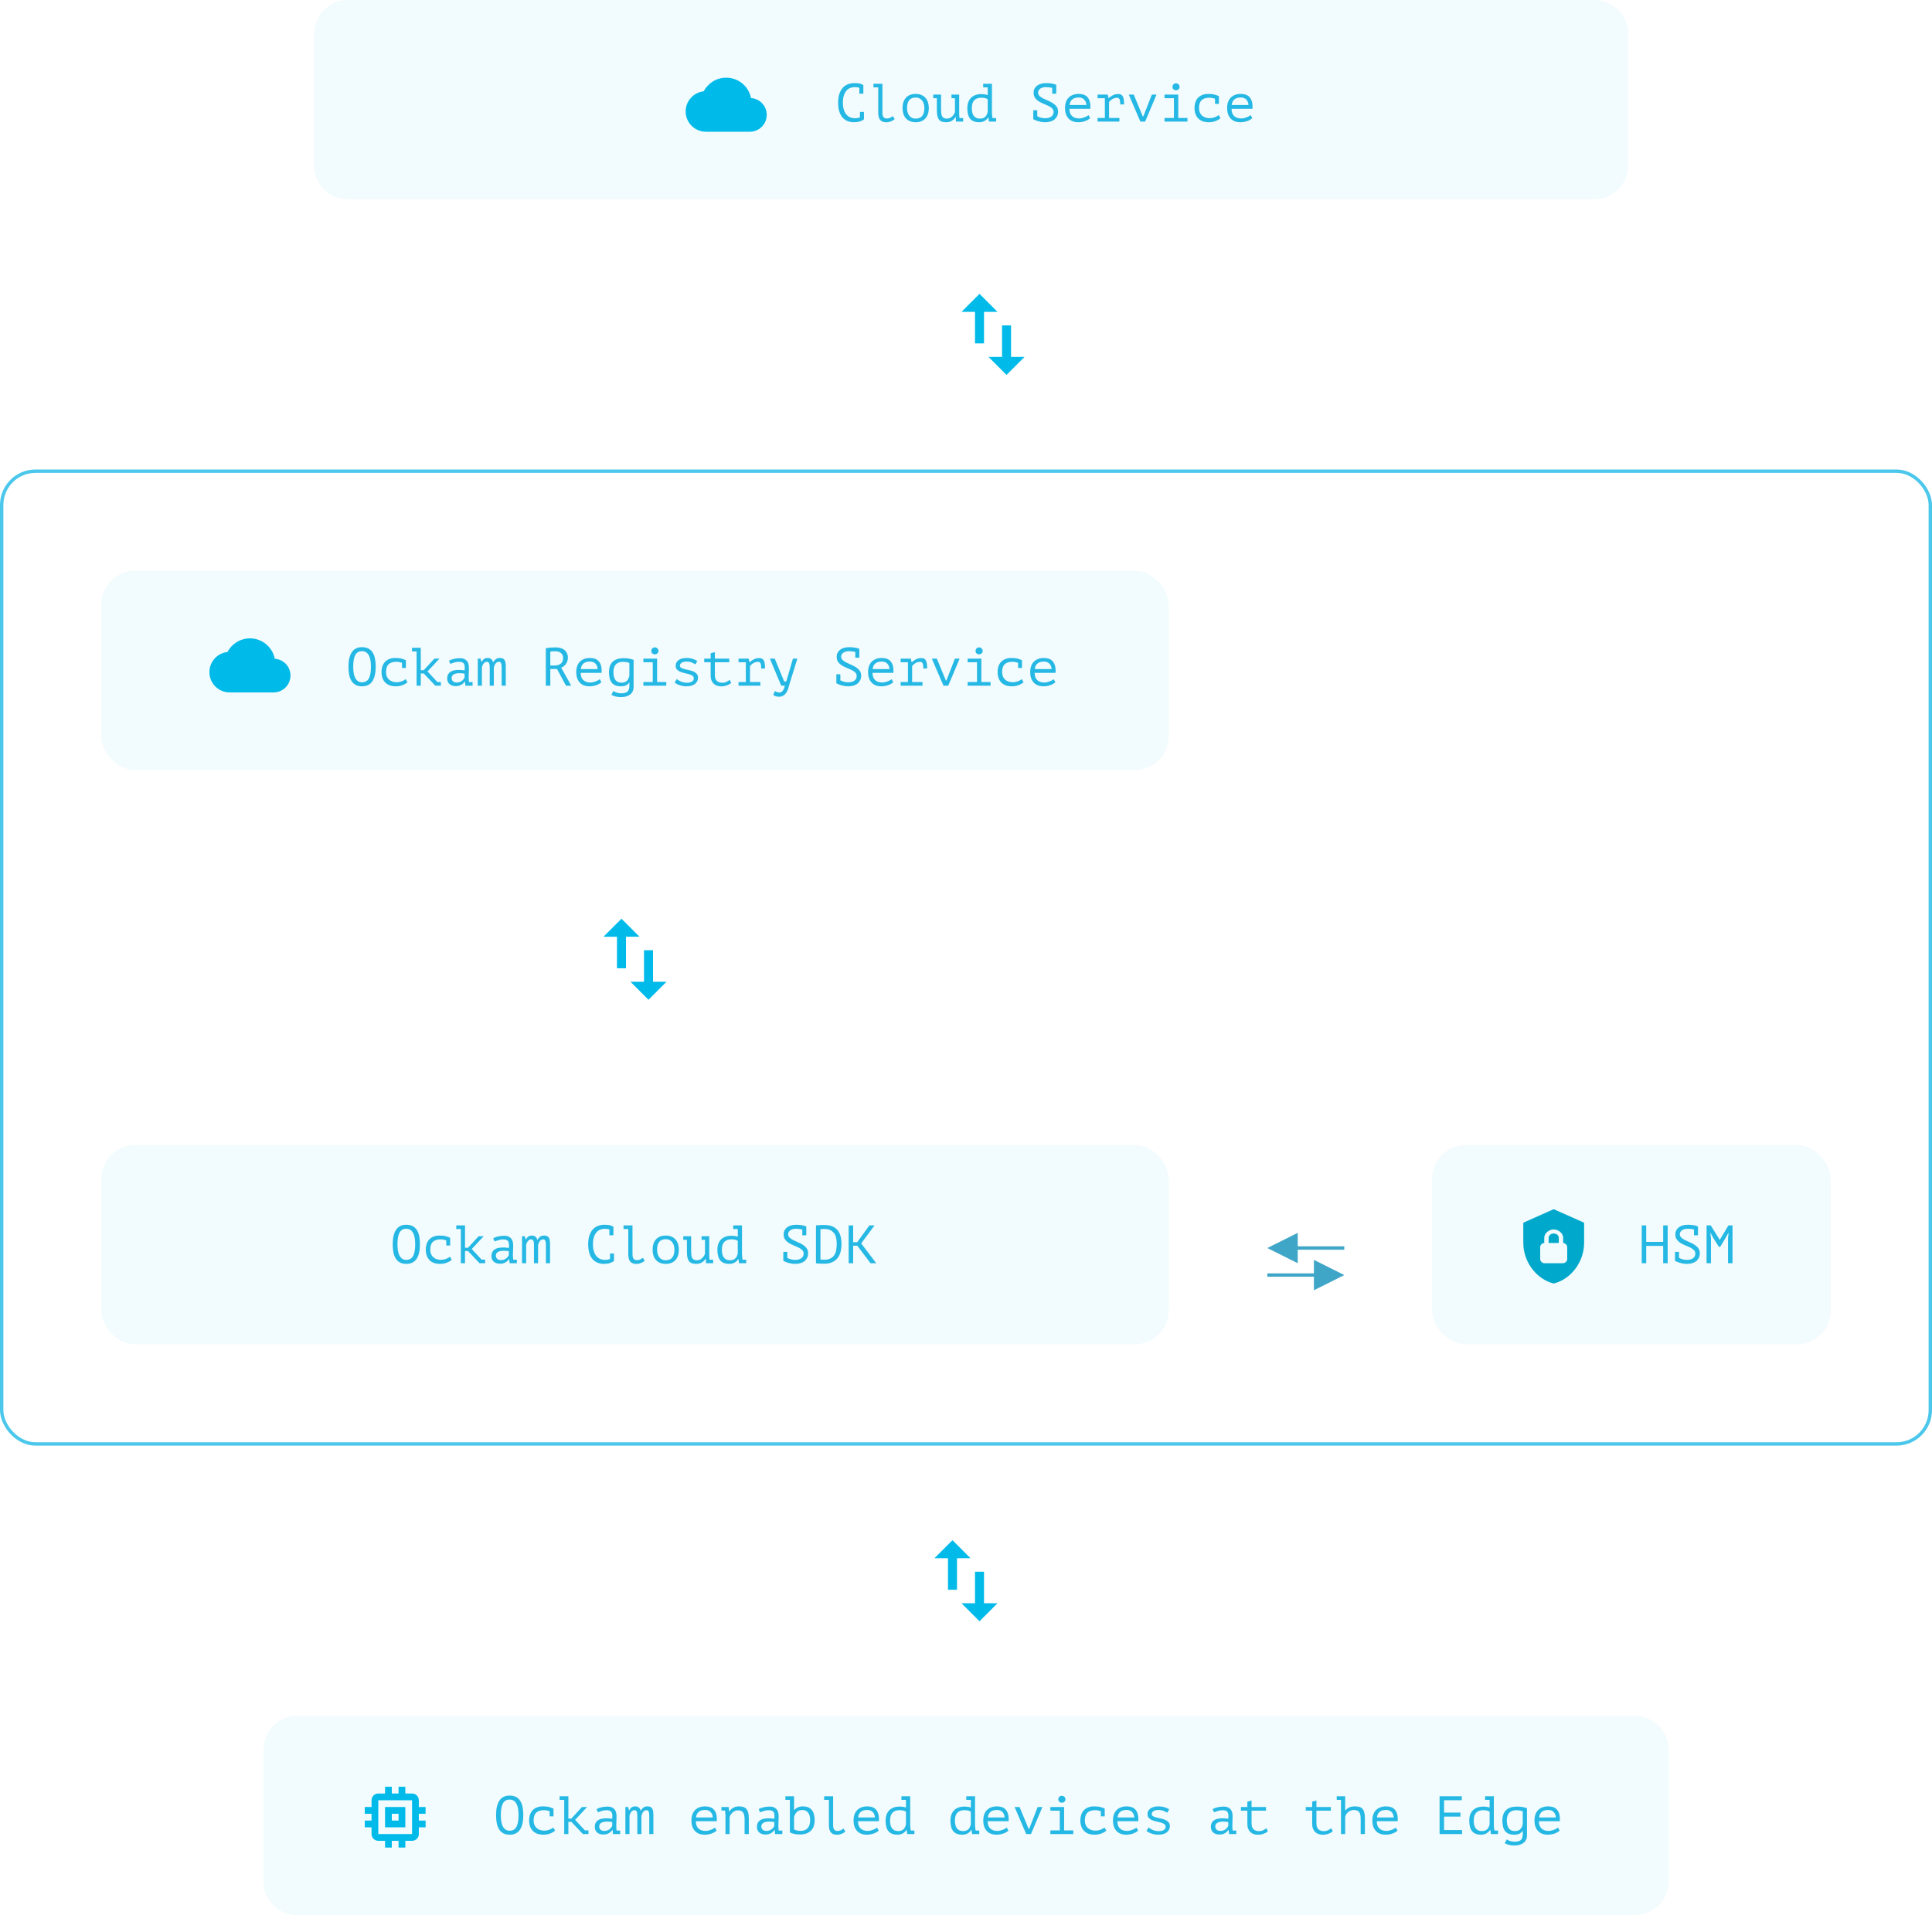 <?xml version="1.0" encoding="UTF-8"?>
<svg width="572px" height="567px" viewBox="0 0 572 567" version="1.1" xmlns="http://www.w3.org/2000/svg" xmlns:xlink="http://www.w3.org/1999/xlink">
    <g id="Page-1" stroke="none" stroke-width="1" fill="none" fill-rule="evenodd">
        <g id="registry" transform="translate(-703, -740)">
            <g id="subpage-registry-diagram" transform="translate(703, 740)">
                <g id="Group-7" transform="translate(0, 139)">
                    <g id="Group-6" stroke="#4BC7EC">
                        <g id="Group-10">
                            <rect id="Rectangle" x="0.5" y="0.5" width="571" height="288" rx="10"></rect>
                        </g>
                    </g>
                    <g id="registry-router" transform="translate(30, 30)">
                        <rect id="Rectangle-Copy-13" fill-opacity="0.06" fill="#25B8E4" x="0" y="170" width="316" height="59" rx="10"></rect>
                        <rect id="Rectangle-Copy-20" fill-opacity="0.06" fill="#25B8E4" x="0" y="0" width="316" height="59" rx="10"></rect>
                        <rect id="Rectangle-Copy-19" fill-opacity="0.06" fill="#25B8E4" x="394" y="170" width="118" height="59" rx="10"></rect>
                        <path d="M90.284,205.192 C91.671,205.192 92.692,204.691 93.348,203.688 C94.004,202.685 94.332,201.256 94.332,199.4 C94.332,198.525 94.263,197.733 94.124,197.024 C93.985,196.315 93.756,195.707 93.436,195.2 C93.116,194.693 92.697,194.301 92.18,194.024 C91.663,193.747 91.031,193.608 90.284,193.608 C88.919,193.608 87.908,194.109 87.252,195.112 C86.596,196.115 86.268,197.544 86.268,199.4 C86.268,200.275 86.337,201.067 86.476,201.776 C86.615,202.485 86.844,203.093 87.164,203.6 C87.484,204.107 87.9,204.499 88.412,204.776 C88.924,205.053 89.548,205.192 90.284,205.192 Z M90.284,204.008 C89.772,204.008 89.351,203.883 89.02,203.632 C88.689,203.381 88.423,203.045 88.22,202.624 C88.017,202.203 87.876,201.715 87.796,201.16 C87.716,200.605 87.676,200.019 87.676,199.4 C87.676,197.832 87.884,196.672 88.3,195.92 C88.716,195.168 89.377,194.792 90.284,194.792 C90.796,194.792 91.223,194.917 91.564,195.168 C91.905,195.419 92.177,195.755 92.38,196.176 C92.583,196.597 92.724,197.088 92.804,197.648 C92.884,198.208 92.924,198.792 92.924,199.4 C92.924,200.979 92.713,202.141 92.292,202.888 C91.871,203.635 91.201,204.008 90.284,204.008 Z M100.284,205.192 C100.7,205.192 101.087,205.155 101.444,205.08 C101.801,205.005 102.127,204.907 102.42,204.784 C102.713,204.661 102.972,204.531 103.196,204.392 C103.42,204.253 103.607,204.12 103.756,203.992 L103.756,203.992 L103.196,203.064 C102.876,203.341 102.479,203.565 102.004,203.736 C101.529,203.907 101.041,203.992 100.54,203.992 C100.071,203.992 99.641,203.923 99.252,203.784 C98.863,203.645 98.529,203.448 98.252,203.192 C97.975,202.936 97.761,202.624 97.612,202.256 C97.463,201.888 97.388,201.469 97.388,201 C97.388,199.933 97.644,199.155 98.156,198.664 C98.668,198.173 99.447,197.928 100.492,197.928 C100.769,197.928 101.049,197.957 101.332,198.016 C101.615,198.075 101.879,198.147 102.124,198.232 L102.124,198.232 L102.124,199.752 L103.276,199.752 L103.276,197.528 L103.292,197.48 C102.951,197.309 102.532,197.155 102.036,197.016 C101.54,196.877 100.897,196.808 100.108,196.808 C99.489,196.808 98.929,196.901 98.428,197.088 C97.927,197.275 97.5,197.544 97.148,197.896 C96.796,198.248 96.527,198.685 96.34,199.208 C96.153,199.731 96.06,200.328 96.06,201 C96.06,201.629 96.151,202.203 96.332,202.72 C96.513,203.237 96.78,203.68 97.132,204.048 C97.484,204.416 97.924,204.699 98.452,204.896 C98.98,205.093 99.591,205.192 100.284,205.192 Z M107.676,205 L107.676,201.384 L108.556,201.384 L111.98,205 L113.628,205 L113.628,203.928 L112.588,203.928 L109.676,200.792 L113.212,197 L111.708,197 L108.556,200.424 L107.676,200.424 L107.676,193.8 L105.084,193.8 L105.084,194.872 L106.444,194.872 L106.444,205 L107.676,205 Z M118.06,205.144 C118.465,205.144 118.817,205.091 119.116,204.984 C119.415,204.877 119.668,204.752 119.876,204.608 C120.084,204.464 120.252,204.317 120.38,204.168 C120.508,204.019 120.604,203.896 120.668,203.8 L120.668,203.8 L120.748,203.8 L120.892,205 L123.02,205 L123.02,203.96 L121.948,203.96 C121.884,203.48 121.852,202.973 121.852,202.44 C121.863,201.981 121.879,201.523 121.9,201.064 C121.921,200.605 121.932,200.173 121.932,199.768 C121.932,199.416 121.897,199.067 121.828,198.72 C121.759,198.373 121.625,198.064 121.428,197.792 C121.231,197.52 120.959,197.299 120.612,197.128 C120.265,196.957 119.82,196.872 119.276,196.872 C118.721,196.872 118.156,196.931 117.58,197.048 C117.004,197.165 116.487,197.357 116.028,197.624 L116.028,197.624 L116.428,198.552 C116.769,198.413 117.159,198.277 117.596,198.144 C118.033,198.011 118.492,197.944 118.972,197.944 C119.324,197.944 119.62,197.984 119.86,198.064 C120.1,198.144 120.287,198.28 120.42,198.472 C120.553,198.664 120.639,198.923 120.676,199.248 C120.713,199.573 120.705,199.981 120.652,200.472 C119.863,200.355 119.151,200.312 118.516,200.344 C117.881,200.376 117.34,200.488 116.892,200.68 C116.444,200.872 116.1,201.149 115.86,201.512 C115.62,201.875 115.5,202.328 115.5,202.872 C115.5,203.576 115.729,204.131 116.188,204.536 C116.647,204.941 117.271,205.144 118.06,205.144 Z M118.38,204.072 C117.815,204.072 117.412,203.941 117.172,203.68 C116.932,203.419 116.812,203.112 116.812,202.76 C116.812,202.419 116.908,202.141 117.1,201.928 C117.292,201.715 117.559,201.557 117.9,201.456 C118.241,201.355 118.647,201.304 119.116,201.304 C119.585,201.304 120.097,201.352 120.652,201.448 L120.652,201.448 L120.652,202.568 C120.588,202.728 120.492,202.896 120.364,203.072 C120.236,203.248 120.076,203.411 119.884,203.56 C119.692,203.709 119.468,203.832 119.212,203.928 C118.956,204.024 118.679,204.072 118.38,204.072 Z M125.772,205 L125.772,199.496 C125.9,199.048 126.089,198.675 126.34,198.376 C126.591,198.077 126.897,197.928 127.26,197.928 C127.441,197.928 127.588,197.976 127.7,198.072 C127.812,198.168 127.897,198.299 127.956,198.464 C128.015,198.629 128.052,198.816 128.068,199.024 C128.084,199.232 128.092,199.448 128.092,199.672 L128.092,199.672 L128.092,205 L129.308,205 L129.308,199.656 C129.436,199.101 129.628,198.675 129.884,198.376 C130.14,198.077 130.455,197.928 130.828,197.928 C130.999,197.928 131.135,197.971 131.236,198.056 C131.337,198.141 131.417,198.259 131.476,198.408 C131.535,198.557 131.575,198.731 131.596,198.928 C131.617,199.125 131.628,199.336 131.628,199.56 L131.628,199.56 L131.628,205 L132.844,205 L132.844,199.288 C132.844,198.915 132.82,198.576 132.772,198.272 C132.724,197.968 132.639,197.707 132.516,197.488 C132.393,197.269 132.223,197.101 132.004,196.984 C131.785,196.867 131.5,196.808 131.148,196.808 C130.615,196.808 130.196,196.925 129.892,197.16 C129.588,197.395 129.313,197.72 129.068,198.136 C129.036,197.891 128.967,197.683 128.86,197.512 C128.753,197.341 128.628,197.205 128.484,197.104 C128.34,197.003 128.183,196.928 128.012,196.88 C127.841,196.832 127.676,196.808 127.516,196.808 C127.239,196.808 127.009,196.837 126.828,196.896 C126.647,196.955 126.489,197.037 126.356,197.144 C126.223,197.251 126.105,197.376 126.004,197.52 C125.903,197.664 125.799,197.816 125.692,197.976 L125.692,197.976 L125.628,197.976 L125.388,197 L124.556,197 L124.556,205 L125.772,205 Z M148.796,205.192 C149.5,205.192 150.097,205.109 150.588,204.944 C151.079,204.779 151.484,204.573 151.804,204.328 L151.804,204.328 L151.788,204.296 L151.788,202.136 L150.604,202.136 L150.604,203.736 C150.401,203.821 150.18,203.888 149.94,203.936 C149.7,203.984 149.441,204.008 149.164,204.008 C148.62,204.008 148.127,203.912 147.684,203.72 C147.241,203.528 146.863,203.24 146.548,202.856 C146.233,202.472 145.988,201.992 145.812,201.416 C145.636,200.84 145.548,200.168 145.548,199.4 C145.548,198.547 145.647,197.827 145.844,197.24 C146.041,196.653 146.303,196.179 146.628,195.816 C146.953,195.453 147.327,195.192 147.748,195.032 C148.169,194.872 148.599,194.792 149.036,194.792 C149.345,194.792 149.609,194.811 149.828,194.848 C150.047,194.885 150.247,194.941 150.428,195.016 L150.428,195.016 L150.428,196.728 L151.612,196.728 L151.612,194.2 L151.596,194.2 C151.447,194.104 151.295,194.019 151.14,193.944 C150.985,193.869 150.807,193.808 150.604,193.76 C150.401,193.712 150.167,193.675 149.9,193.648 C149.633,193.621 149.319,193.608 148.956,193.608 C148.295,193.608 147.673,193.715 147.092,193.928 C146.511,194.141 146.001,194.48 145.564,194.944 C145.127,195.408 144.78,196.005 144.524,196.736 C144.268,197.467 144.14,198.355 144.14,199.4 C144.14,200.403 144.255,201.269 144.484,202 C144.713,202.731 145.036,203.331 145.452,203.8 C145.868,204.269 146.361,204.619 146.932,204.848 C147.503,205.077 148.124,205.192 148.796,205.192 Z M158.476,205.208 C158.657,205.208 158.855,205.187 159.068,205.144 C159.281,205.101 159.495,205.04 159.708,204.96 C159.921,204.88 160.129,204.781 160.332,204.664 C160.535,204.547 160.721,204.413 160.892,204.264 L160.892,204.264 L160.316,203.384 C159.985,203.64 159.684,203.821 159.412,203.928 C159.14,204.035 158.855,204.088 158.556,204.088 C158.129,204.088 157.807,203.955 157.588,203.688 C157.369,203.421 157.26,202.963 157.26,202.312 L157.26,202.312 L157.26,193.8 L154.604,193.8 L154.604,194.872 L156.012,194.872 L156.012,202.312 C156.012,202.856 156.065,203.312 156.172,203.68 C156.279,204.048 156.436,204.344 156.644,204.568 C156.852,204.792 157.111,204.955 157.42,205.056 C157.729,205.157 158.081,205.208 158.476,205.208 Z M167.1,205.192 C167.719,205.192 168.271,205.093 168.756,204.896 C169.241,204.699 169.649,204.419 169.98,204.056 C170.311,203.693 170.561,203.253 170.732,202.736 C170.903,202.219 170.988,201.64 170.988,201 C170.988,200.413 170.911,199.864 170.756,199.352 C170.601,198.84 170.364,198.397 170.044,198.024 C169.724,197.651 169.321,197.355 168.836,197.136 C168.351,196.917 167.772,196.808 167.1,196.808 C165.852,196.808 164.892,197.184 164.22,197.936 C163.548,198.688 163.212,199.709 163.212,201 C163.212,201.587 163.289,202.136 163.444,202.648 C163.599,203.16 163.836,203.603 164.156,203.976 C164.476,204.349 164.881,204.645 165.372,204.864 C165.863,205.083 166.439,205.192 167.1,205.192 Z M167.1,204.12 C166.631,204.12 166.233,204.029 165.908,203.848 C165.583,203.667 165.319,203.427 165.116,203.128 C164.913,202.829 164.767,202.493 164.676,202.12 C164.585,201.747 164.54,201.373 164.54,201 C164.54,199.965 164.753,199.187 165.18,198.664 C165.607,198.141 166.247,197.88 167.1,197.88 C167.569,197.88 167.967,197.971 168.292,198.152 C168.617,198.333 168.884,198.573 169.092,198.872 C169.3,199.171 169.449,199.504 169.54,199.872 C169.631,200.24 169.676,200.616 169.676,201 C169.676,202.024 169.46,202.8 169.028,203.328 C168.596,203.856 167.953,204.12 167.1,204.12 Z M176.14,205.192 C176.791,205.192 177.345,205.048 177.804,204.76 C178.263,204.472 178.631,204.099 178.908,203.64 L178.908,203.64 L178.972,203.64 L179.02,205 L181.148,205 L181.148,203.96 L180.076,203.96 C180.012,203.48 179.98,202.979 179.98,202.456 L179.98,202.456 L179.98,197 L177.708,197 L177.708,198.072 L178.732,198.072 L178.732,202.216 C178.519,202.76 178.207,203.213 177.796,203.576 C177.385,203.939 176.903,204.12 176.348,204.12 C175.964,204.12 175.657,204.059 175.428,203.936 C175.199,203.813 175.025,203.632 174.908,203.392 C174.791,203.152 174.713,202.859 174.676,202.512 C174.639,202.165 174.62,201.773 174.62,201.336 L174.62,201.336 L174.62,197 L172.3,197 L172.3,198.072 L173.372,198.072 L173.372,201.592 C173.372,202.285 173.425,202.864 173.532,203.328 C173.639,203.792 173.804,204.163 174.028,204.44 C174.252,204.717 174.537,204.912 174.884,205.024 C175.231,205.136 175.649,205.192 176.14,205.192 Z M185.916,205.192 C186.524,205.192 187.06,205.056 187.524,204.784 C187.988,204.512 188.337,204.173 188.572,203.768 L188.572,203.768 L188.636,203.768 L188.796,205 L190.924,205 L190.924,203.96 L189.852,203.96 C189.831,203.843 189.809,203.707 189.788,203.552 C189.767,203.397 189.748,203.24 189.732,203.08 C189.716,202.92 189.703,202.768 189.692,202.624 C189.681,202.48 189.676,202.36 189.676,202.264 L189.676,202.264 L189.676,193.8 L187.084,193.8 L187.084,194.872 L188.428,194.872 L188.428,197.144 C188.268,197.101 188.121,197.061 187.988,197.024 C187.855,196.987 187.713,196.957 187.564,196.936 C187.415,196.915 187.252,196.899 187.076,196.888 C186.9,196.877 186.7,196.872 186.476,196.872 C185.857,196.872 185.297,196.963 184.796,197.144 C184.295,197.325 183.865,197.589 183.508,197.936 C183.151,198.283 182.876,198.715 182.684,199.232 C182.492,199.749 182.396,200.344 182.396,201.016 C182.396,202.445 182.681,203.499 183.252,204.176 C183.823,204.853 184.711,205.192 185.916,205.192 Z M186.124,204.12 C185.676,204.12 185.297,204.04 184.988,203.88 C184.679,203.72 184.431,203.501 184.244,203.224 C184.057,202.947 183.924,202.619 183.844,202.24 C183.764,201.861 183.724,201.453 183.724,201.016 C183.724,199.949 183.969,199.168 184.46,198.672 C184.951,198.176 185.623,197.928 186.476,197.928 C186.956,197.928 187.343,197.965 187.636,198.04 C187.929,198.115 188.193,198.232 188.428,198.392 L188.428,198.392 L188.428,202.104 C188.289,202.776 188.033,203.28 187.66,203.616 C187.287,203.952 186.775,204.12 186.124,204.12 Z M205.436,205.192 C206.033,205.192 206.569,205.117 207.044,204.968 C207.519,204.819 207.919,204.605 208.244,204.328 C208.569,204.051 208.82,203.72 208.996,203.336 C209.172,202.952 209.26,202.52 209.26,202.04 C209.26,201.453 209.113,200.963 208.82,200.568 C208.527,200.173 208.161,199.835 207.724,199.552 C207.287,199.269 206.812,199.021 206.3,198.808 C205.788,198.595 205.313,198.379 204.876,198.16 C204.439,197.941 204.073,197.693 203.78,197.416 C203.487,197.139 203.34,196.792 203.34,196.376 C203.34,196.163 203.393,195.96 203.5,195.768 C203.607,195.576 203.759,195.408 203.956,195.264 C204.153,195.12 204.393,195.005 204.676,194.92 C204.959,194.835 205.276,194.792 205.628,194.792 C205.991,194.792 206.332,194.813 206.652,194.856 C206.972,194.899 207.265,194.952 207.532,195.016 L207.532,195.016 L207.532,196.728 L208.716,196.728 L208.716,194.168 L208.732,194.12 L208.716,194.12 L208.716,194.088 L208.684,194.104 C208.375,193.955 207.959,193.835 207.436,193.744 C206.913,193.653 206.332,193.608 205.692,193.608 C205.137,193.608 204.633,193.675 204.18,193.808 C203.727,193.941 203.34,194.131 203.02,194.376 C202.7,194.621 202.452,194.92 202.276,195.272 C202.1,195.624 202.012,196.019 202.012,196.456 C202.012,197.075 202.159,197.584 202.452,197.984 C202.745,198.384 203.111,198.723 203.548,199 C203.985,199.277 204.46,199.517 204.972,199.72 C205.484,199.923 205.959,200.131 206.396,200.344 C206.833,200.557 207.199,200.803 207.492,201.08 C207.785,201.357 207.932,201.715 207.932,202.152 C207.932,202.472 207.865,202.749 207.732,202.984 C207.599,203.219 207.417,203.413 207.188,203.568 C206.959,203.723 206.689,203.835 206.38,203.904 C206.071,203.973 205.74,204.008 205.388,204.008 C204.983,204.008 204.58,203.952 204.18,203.84 C203.78,203.728 203.42,203.587 203.1,203.416 L203.1,203.416 L203.1,201.64 L201.916,201.64 L201.916,204.232 L201.9,204.28 C202.039,204.355 202.228,204.445 202.468,204.552 C202.708,204.659 202.98,204.76 203.284,204.856 C203.588,204.952 203.921,205.032 204.284,205.096 C204.647,205.16 205.031,205.192 205.436,205.192 Z M213.964,205.144 C214.967,205.144 215.801,204.981 216.468,204.656 C217.135,204.331 217.665,203.899 218.06,203.36 C218.455,202.821 218.732,202.203 218.892,201.504 C219.052,200.805 219.132,200.077 219.132,199.32 C219.132,198.488 219.044,197.725 218.868,197.032 C218.692,196.339 218.404,195.744 218.004,195.248 C217.604,194.752 217.076,194.365 216.42,194.088 C215.764,193.811 214.951,193.672 213.98,193.672 C213.671,193.672 213.295,193.68 212.852,193.696 C212.409,193.712 211.985,193.747 211.58,193.8 L211.58,193.8 L211.58,205.016 C211.687,205.037 211.847,205.053 212.06,205.064 C212.273,205.075 212.497,205.088 212.732,205.104 C212.967,205.12 213.196,205.131 213.42,205.136 C213.644,205.141 213.825,205.144 213.964,205.144 Z M214.012,203.96 C213.948,203.96 213.865,203.957 213.764,203.952 C213.663,203.947 213.559,203.941 213.452,203.936 L213.294,203.928 L213.294,203.928 L213.14,203.92 C213.039,203.915 212.961,203.907 212.908,203.896 L212.908,203.896 L212.908,194.936 C213.057,194.904 213.247,194.883 213.476,194.872 C213.705,194.861 213.895,194.856 214.044,194.856 C214.833,194.856 215.471,194.992 215.956,195.264 C216.441,195.536 216.815,195.885 217.076,196.312 C217.337,196.739 217.511,197.216 217.596,197.744 C217.681,198.272 217.724,198.797 217.724,199.32 C217.724,199.917 217.676,200.496 217.58,201.056 C217.484,201.616 217.303,202.112 217.036,202.544 C216.769,202.976 216.393,203.32 215.908,203.576 C215.423,203.832 214.791,203.96 214.012,203.96 Z M222.588,205 L222.588,199.816 L223.82,199.816 L227.74,205 L229.42,205 L224.972,199.128 L228.924,193.8 L227.388,193.8 L223.788,198.792 L222.588,198.792 L222.588,193.8 L221.26,193.8 L221.26,205 L222.588,205 Z" id="OckamCloudSDK" fill="#25B8E4" fill-rule="nonzero"></path>
                        <g id="Group-26" transform="translate(32, 20)" fill-rule="nonzero">
                            <path d="M45.184,14.192 C46.571,14.192 47.592,13.691 48.248,12.688 C48.904,11.685 49.232,10.256 49.232,8.4 C49.232,7.525 49.163,6.733 49.024,6.024 C48.885,5.315 48.656,4.707 48.336,4.2 C48.016,3.693 47.597,3.301 47.08,3.024 C46.563,2.747 45.931,2.608 45.184,2.608 C43.819,2.608 42.808,3.109 42.152,4.112 C41.496,5.115 41.168,6.544 41.168,8.4 C41.168,9.275 41.237,10.067 41.376,10.776 C41.515,11.485 41.744,12.093 42.064,12.6 C42.384,13.107 42.8,13.499 43.312,13.776 C43.824,14.053 44.448,14.192 45.184,14.192 Z M45.184,13.008 C44.672,13.008 44.251,12.883 43.92,12.632 C43.589,12.381 43.323,12.045 43.12,11.624 C42.917,11.203 42.776,10.715 42.696,10.16 C42.616,9.605 42.576,9.019 42.576,8.4 C42.576,6.832 42.784,5.672 43.2,4.92 C43.616,4.168 44.277,3.792 45.184,3.792 C45.696,3.792 46.123,3.917 46.464,4.168 C46.805,4.419 47.077,4.755 47.28,5.176 C47.483,5.597 47.624,6.088 47.704,6.648 C47.784,7.208 47.824,7.792 47.824,8.4 C47.824,9.979 47.613,11.141 47.192,11.888 C46.771,12.635 46.101,13.008 45.184,13.008 Z M55.184,14.192 C55.6,14.192 55.987,14.155 56.344,14.08 C56.701,14.005 57.027,13.907 57.32,13.784 C57.613,13.661 57.872,13.531 58.096,13.392 C58.32,13.253 58.507,13.12 58.656,12.992 L58.656,12.992 L58.096,12.064 C57.776,12.341 57.379,12.565 56.904,12.736 C56.429,12.907 55.941,12.992 55.44,12.992 C54.971,12.992 54.541,12.923 54.152,12.784 C53.763,12.645 53.429,12.448 53.152,12.192 C52.875,11.936 52.661,11.624 52.512,11.256 C52.363,10.888 52.288,10.469 52.288,10 C52.288,8.933 52.544,8.155 53.056,7.664 C53.568,7.173 54.347,6.928 55.392,6.928 C55.669,6.928 55.949,6.957 56.232,7.016 C56.515,7.075 56.779,7.147 57.024,7.232 L57.024,7.232 L57.024,8.752 L58.176,8.752 L58.176,6.528 L58.192,6.48 C57.851,6.309 57.432,6.155 56.936,6.016 C56.44,5.877 55.797,5.808 55.008,5.808 C54.389,5.808 53.829,5.901 53.328,6.088 C52.827,6.275 52.4,6.544 52.048,6.896 C51.696,7.248 51.427,7.685 51.24,8.208 C51.053,8.731 50.96,9.328 50.96,10 C50.96,10.629 51.051,11.203 51.232,11.72 C51.413,12.237 51.68,12.68 52.032,13.048 C52.384,13.416 52.824,13.699 53.352,13.896 C53.88,14.093 54.491,14.192 55.184,14.192 Z M62.576,14 L62.576,10.384 L63.456,10.384 L66.88,14 L68.528,14 L68.528,12.928 L67.488,12.928 L64.576,9.792 L68.112,6 L66.608,6 L63.456,9.424 L62.576,9.424 L62.576,2.8 L59.984,2.8 L59.984,3.872 L61.344,3.872 L61.344,14 L62.576,14 Z M72.96,14.144 C73.365,14.144 73.717,14.091 74.016,13.984 C74.315,13.877 74.568,13.752 74.776,13.608 C74.984,13.464 75.152,13.317 75.28,13.168 C75.408,13.019 75.504,12.896 75.568,12.8 L75.568,12.8 L75.648,12.8 L75.792,14 L77.92,14 L77.92,12.96 L76.848,12.96 C76.784,12.48 76.752,11.973 76.752,11.44 C76.763,10.981 76.779,10.523 76.8,10.064 C76.821,9.605 76.832,9.173 76.832,8.768 C76.832,8.416 76.797,8.067 76.728,7.72 C76.659,7.373 76.525,7.064 76.328,6.792 C76.131,6.52 75.859,6.299 75.512,6.128 C75.165,5.957 74.72,5.872 74.176,5.872 C73.621,5.872 73.056,5.931 72.48,6.048 C71.904,6.165 71.387,6.357 70.928,6.624 L70.928,6.624 L71.328,7.552 C71.669,7.413 72.059,7.277 72.496,7.144 C72.933,7.011 73.392,6.944 73.872,6.944 C74.224,6.944 74.52,6.984 74.76,7.064 C75,7.144 75.187,7.28 75.32,7.472 C75.453,7.664 75.539,7.923 75.576,8.248 C75.613,8.573 75.605,8.981 75.552,9.472 C74.763,9.355 74.051,9.312 73.416,9.344 C72.781,9.376 72.24,9.488 71.792,9.68 C71.344,9.872 71,10.149 70.76,10.512 C70.52,10.875 70.4,11.328 70.4,11.872 C70.4,12.576 70.629,13.131 71.088,13.536 C71.547,13.941 72.171,14.144 72.96,14.144 Z M73.28,13.072 C72.715,13.072 72.312,12.941 72.072,12.68 C71.832,12.419 71.712,12.112 71.712,11.76 C71.712,11.419 71.808,11.141 72,10.928 C72.192,10.715 72.459,10.557 72.8,10.456 C73.141,10.355 73.547,10.304 74.016,10.304 C74.485,10.304 74.997,10.352 75.552,10.448 L75.552,10.448 L75.552,11.568 C75.488,11.728 75.392,11.896 75.264,12.072 C75.136,12.248 74.976,12.411 74.784,12.56 C74.592,12.709 74.368,12.832 74.112,12.928 C73.856,13.024 73.579,13.072 73.28,13.072 Z M80.672,14 L80.672,8.496 C80.8,8.048 80.989,7.675 81.24,7.376 C81.491,7.077 81.797,6.928 82.16,6.928 C82.341,6.928 82.488,6.976 82.6,7.072 C82.712,7.168 82.797,7.299 82.856,7.464 C82.915,7.629 82.952,7.816 82.968,8.024 C82.984,8.232 82.992,8.448 82.992,8.672 L82.992,8.672 L82.992,14 L84.208,14 L84.208,8.656 C84.336,8.101 84.528,7.675 84.784,7.376 C85.04,7.077 85.355,6.928 85.728,6.928 C85.899,6.928 86.035,6.971 86.136,7.056 C86.237,7.141 86.317,7.259 86.376,7.408 C86.435,7.557 86.475,7.731 86.496,7.928 C86.517,8.125 86.528,8.336 86.528,8.56 L86.528,8.56 L86.528,14 L87.744,14 L87.744,8.288 C87.744,7.915 87.72,7.576 87.672,7.272 C87.624,6.968 87.539,6.707 87.416,6.488 C87.293,6.269 87.123,6.101 86.904,5.984 C86.685,5.867 86.4,5.808 86.048,5.808 C85.515,5.808 85.096,5.925 84.792,6.16 C84.488,6.395 84.213,6.72 83.968,7.136 C83.936,6.891 83.867,6.683 83.76,6.512 C83.653,6.341 83.528,6.205 83.384,6.104 C83.24,6.003 83.083,5.928 82.912,5.88 C82.741,5.832 82.576,5.808 82.416,5.808 C82.139,5.808 81.909,5.837 81.728,5.896 C81.547,5.955 81.389,6.037 81.256,6.144 C81.123,6.251 81.005,6.376 80.904,6.52 C80.803,6.664 80.699,6.816 80.592,6.976 L80.592,6.976 L80.528,6.976 L80.288,6 L79.456,6 L79.456,14 L80.672,14 Z M100.928,14 L100.928,9.072 L102.928,9.072 L105.568,14 L107.12,14 L104.16,8.688 C104.32,8.624 104.512,8.517 104.736,8.368 C104.96,8.219 105.176,8.024 105.384,7.784 C105.592,7.544 105.768,7.256 105.912,6.92 C106.056,6.584 106.128,6.197 106.128,5.76 C106.128,5.195 106.027,4.715 105.824,4.32 C105.621,3.925 105.352,3.605 105.016,3.36 C104.68,3.115 104.291,2.939 103.848,2.832 C103.405,2.725 102.939,2.672 102.448,2.672 C102.011,2.672 101.528,2.693 101,2.736 C100.472,2.779 100.005,2.837 99.6,2.912 L99.6,2.912 L99.6,14 L100.928,14 Z M102.176,8.048 L100.928,8.048 L100.928,3.92 C101.003,3.899 101.101,3.883 101.224,3.872 C101.347,3.861 101.477,3.851 101.616,3.84 C101.755,3.829 101.899,3.824 102.048,3.824 L102.048,3.824 L102.48,3.824 C103.184,3.824 103.733,4.011 104.128,4.384 C104.523,4.757 104.72,5.232 104.72,5.808 C104.72,6.576 104.48,7.141 104,7.504 C103.52,7.867 102.912,8.048 102.176,8.048 L102.176,8.048 Z M112.544,14.192 C112.885,14.192 113.224,14.163 113.56,14.104 C113.896,14.045 114.219,13.963 114.528,13.856 C114.837,13.749 115.123,13.621 115.384,13.472 C115.645,13.323 115.872,13.163 116.064,12.992 L116.064,12.992 L115.568,12.08 C115.461,12.176 115.309,12.283 115.112,12.4 C114.915,12.517 114.688,12.624 114.432,12.72 C114.176,12.816 113.907,12.899 113.624,12.968 C113.341,13.037 113.056,13.072 112.768,13.072 C111.904,13.072 111.213,12.835 110.696,12.36 C110.179,11.885 109.92,11.168 109.92,10.208 L109.92,10.208 L116.112,10.208 C116.165,9.301 116.101,8.563 115.92,7.992 C115.739,7.421 115.48,6.973 115.144,6.648 C114.808,6.323 114.421,6.101 113.984,5.984 C113.547,5.867 113.104,5.808 112.656,5.808 C112.037,5.808 111.477,5.901 110.976,6.088 C110.475,6.275 110.048,6.544 109.696,6.896 C109.344,7.248 109.075,7.685 108.888,8.208 C108.701,8.731 108.608,9.328 108.608,10 C108.608,10.64 108.693,11.216 108.864,11.728 C109.035,12.24 109.285,12.68 109.616,13.048 C109.947,13.416 110.357,13.699 110.848,13.896 C111.339,14.093 111.904,14.192 112.544,14.192 Z M114.944,9.088 L109.968,9.088 C110.011,8.672 110.109,8.323 110.264,8.04 C110.419,7.757 110.616,7.528 110.856,7.352 C111.096,7.176 111.373,7.051 111.688,6.976 C112.003,6.901 112.336,6.864 112.688,6.864 C113.339,6.864 113.864,7.059 114.264,7.448 C114.664,7.837 114.891,8.384 114.944,9.088 L114.944,9.088 Z M121.872,17.392 C122.395,17.392 122.88,17.331 123.328,17.208 C123.776,17.085 124.168,16.901 124.504,16.656 C124.84,16.411 125.104,16.099 125.296,15.72 C125.488,15.341 125.584,14.901 125.584,14.4 L125.584,14.4 L125.584,6.352 C125.2,6.213 124.776,6.099 124.312,6.008 C123.848,5.917 123.285,5.872 122.624,5.872 C121.195,5.872 120.117,6.221 119.392,6.92 C118.667,7.619 118.304,8.651 118.304,10.016 C118.304,11.445 118.589,12.499 119.16,13.176 C119.731,13.853 120.624,14.192 121.84,14.192 C122.448,14.192 122.944,14.096 123.328,13.904 C123.712,13.712 124.027,13.44 124.272,13.088 L124.272,13.088 L124.336,13.088 L124.336,13.984 C124.336,14.4 124.293,14.752 124.208,15.04 C124.123,15.328 123.984,15.563 123.792,15.744 C123.6,15.925 123.347,16.059 123.032,16.144 C122.717,16.229 122.325,16.272 121.856,16.272 C121.632,16.272 121.405,16.251 121.176,16.208 C120.947,16.165 120.731,16.109 120.528,16.04 C120.325,15.971 120.147,15.896 119.992,15.816 C119.837,15.736 119.712,15.653 119.616,15.568 L119.616,15.568 L119.008,16.704 C119.349,16.907 119.755,17.072 120.224,17.2 C120.693,17.328 121.243,17.392 121.872,17.392 Z M122.016,13.12 C121.568,13.12 121.192,13.043 120.888,12.888 C120.584,12.733 120.339,12.517 120.152,12.24 C119.965,11.963 119.829,11.635 119.744,11.256 C119.659,10.877 119.616,10.459 119.616,10 C119.616,8.965 119.861,8.197 120.352,7.696 C120.843,7.195 121.515,6.944 122.368,6.944 C123.211,6.944 123.867,7.056 124.336,7.28 L124.336,7.28 L124.336,11.072 C124.187,11.765 123.925,12.28 123.552,12.616 C123.179,12.952 122.667,13.12 122.016,13.12 Z M131.856,4.72 C132.165,4.72 132.424,4.624 132.632,4.432 C132.84,4.24 132.944,4.005 132.944,3.728 C132.944,3.44 132.84,3.192 132.632,2.984 C132.424,2.776 132.165,2.672 131.856,2.672 C131.557,2.672 131.312,2.776 131.12,2.984 C130.928,3.192 130.832,3.44 130.832,3.728 C130.832,4.005 130.928,4.24 131.12,4.432 C131.312,4.624 131.557,4.72 131.856,4.72 Z M135.264,14 L135.264,12.928 L132.544,12.928 L132.544,6 L128.48,6 L128.48,7.072 L131.264,7.072 L131.264,12.928 L128.48,12.928 L128.48,14 L135.264,14 Z M141.168,14.192 C142.331,14.192 143.203,13.952 143.784,13.472 C144.365,12.992 144.656,12.384 144.656,11.648 C144.656,11.157 144.523,10.768 144.256,10.48 C143.989,10.192 143.659,9.963 143.264,9.792 C142.869,9.621 142.44,9.491 141.976,9.4 C141.512,9.309 141.083,9.213 140.688,9.112 C140.293,9.011 139.963,8.885 139.696,8.736 C139.429,8.587 139.296,8.373 139.296,8.096 C139.296,7.872 139.352,7.683 139.464,7.528 C139.576,7.373 139.725,7.248 139.912,7.152 C140.099,7.056 140.307,6.984 140.536,6.936 C140.765,6.888 140.997,6.864 141.232,6.864 C141.851,6.864 142.365,6.952 142.776,7.128 C143.187,7.304 143.568,7.488 143.92,7.68 L143.92,7.68 L144.432,6.672 C144.112,6.469 143.683,6.275 143.144,6.088 C142.605,5.901 141.963,5.808 141.216,5.808 C140.8,5.808 140.4,5.853 140.016,5.944 C139.632,6.035 139.296,6.173 139.008,6.36 C138.72,6.547 138.488,6.784 138.312,7.072 C138.136,7.36 138.048,7.707 138.048,8.112 C138.048,8.603 138.181,8.984 138.448,9.256 C138.715,9.528 139.045,9.744 139.44,9.904 C139.835,10.064 140.264,10.192 140.728,10.288 C141.192,10.384 141.621,10.488 142.016,10.6 C142.411,10.712 142.741,10.861 143.008,11.048 C143.275,11.235 143.408,11.499 143.408,11.84 C143.408,12.075 143.352,12.275 143.24,12.44 C143.128,12.605 142.976,12.739 142.784,12.84 C142.592,12.941 142.371,13.016 142.12,13.064 C141.869,13.112 141.6,13.136 141.312,13.136 C141.013,13.136 140.717,13.104 140.424,13.04 C140.131,12.976 139.856,12.891 139.6,12.784 C139.344,12.677 139.109,12.557 138.896,12.424 C138.683,12.291 138.512,12.16 138.384,12.032 L138.384,12.032 L137.744,13.072 C137.904,13.211 138.107,13.347 138.352,13.48 C138.597,13.613 138.869,13.733 139.168,13.84 C139.467,13.947 139.787,14.032 140.128,14.096 C140.469,14.16 140.816,14.192 141.168,14.192 Z M151.552,14.208 C152.096,14.208 152.627,14.117 153.144,13.936 C153.661,13.755 154.107,13.515 154.48,13.216 L154.48,13.216 L154.064,12.272 C153.776,12.485 153.453,12.683 153.096,12.864 C152.739,13.045 152.32,13.136 151.84,13.136 C151.136,13.136 150.595,12.949 150.216,12.576 C149.837,12.203 149.648,11.627 149.648,10.848 L149.648,10.848 L149.648,7.072 L153.92,7.072 L153.92,6 L149.648,6 L149.648,4.064 L148.4,4.416 L148.4,6 L146.496,6 L146.496,7.072 L148.4,7.072 L148.4,11.04 C148.4,11.595 148.485,12.072 148.656,12.472 C148.827,12.872 149.056,13.2 149.344,13.456 C149.632,13.712 149.965,13.901 150.344,14.024 C150.723,14.147 151.125,14.208 151.552,14.208 Z M163.12,14 L163.12,12.928 L160.048,12.928 L160.048,8.208 C160.112,8.112 160.213,7.995 160.352,7.856 C160.491,7.717 160.659,7.579 160.856,7.44 C161.053,7.301 161.285,7.184 161.552,7.088 C161.819,6.992 162.117,6.944 162.448,6.944 C162.8,6.944 163.043,7.104 163.176,7.424 C163.309,7.744 163.376,8.245 163.376,8.928 L163.376,8.928 L164.496,8.912 C164.496,8.432 164.475,8.003 164.432,7.624 C164.389,7.245 164.307,6.923 164.184,6.656 C164.061,6.389 163.891,6.187 163.672,6.048 C163.453,5.909 163.163,5.84 162.8,5.84 C162.181,5.84 161.648,5.957 161.2,6.192 C160.752,6.427 160.347,6.709 159.984,7.04 L159.984,7.04 L159.904,7.04 L159.648,6 L156.656,6 L156.656,7.072 L158.816,7.072 L158.816,12.928 L156.656,12.928 L156.656,14 L163.12,14 Z M168.544,17.28 C169.163,17.28 169.664,17.136 170.048,16.848 C170.432,16.56 170.736,16.208 170.96,15.792 C171.184,15.376 171.357,14.931 171.48,14.456 C171.603,13.981 171.723,13.557 171.84,13.184 L171.84,13.184 L174.064,6 L172.768,6 L170.784,12.768 L170.176,12.768 L167.376,6 L165.936,6 L169.296,14 L170.368,14 C170.08,15.355 169.536,16.032 168.736,16.032 C168.651,16.032 168.544,16.019 168.416,15.992 C168.288,15.965 168.157,15.933 168.024,15.896 C167.891,15.859 167.768,15.813 167.656,15.76 C167.544,15.707 167.456,15.653 167.392,15.6 L167.392,15.6 L166.944,16.752 C167.008,16.816 167.104,16.88 167.232,16.944 C167.36,17.008 167.499,17.064 167.648,17.112 C167.797,17.16 167.949,17.2 168.104,17.232 C168.259,17.264 168.405,17.28 168.544,17.28 Z M189.136,14.192 C189.733,14.192 190.269,14.117 190.744,13.968 C191.219,13.819 191.619,13.605 191.944,13.328 C192.269,13.051 192.52,12.72 192.696,12.336 C192.872,11.952 192.96,11.52 192.96,11.04 C192.96,10.453 192.813,9.963 192.52,9.568 C192.227,9.173 191.861,8.835 191.424,8.552 C190.987,8.269 190.512,8.021 190,7.808 C189.488,7.595 189.013,7.379 188.576,7.16 C188.139,6.941 187.773,6.693 187.48,6.416 C187.187,6.139 187.04,5.792 187.04,5.376 C187.04,5.163 187.093,4.96 187.2,4.768 C187.307,4.576 187.459,4.408 187.656,4.264 C187.853,4.12 188.093,4.005 188.376,3.92 C188.659,3.835 188.976,3.792 189.328,3.792 C189.691,3.792 190.032,3.813 190.352,3.856 C190.672,3.899 190.965,3.952 191.232,4.016 L191.232,4.016 L191.232,5.728 L192.416,5.728 L192.416,3.168 L192.432,3.12 L192.416,3.12 L192.416,3.088 L192.384,3.104 C192.075,2.955 191.659,2.835 191.136,2.744 C190.613,2.653 190.032,2.608 189.392,2.608 C188.837,2.608 188.333,2.675 187.88,2.808 C187.427,2.941 187.04,3.131 186.72,3.376 C186.4,3.621 186.152,3.92 185.976,4.272 C185.8,4.624 185.712,5.019 185.712,5.456 C185.712,6.075 185.859,6.584 186.152,6.984 C186.445,7.384 186.811,7.723 187.248,8 C187.685,8.277 188.16,8.517 188.672,8.72 C189.184,8.923 189.659,9.131 190.096,9.344 C190.533,9.557 190.899,9.803 191.192,10.08 C191.485,10.357 191.632,10.715 191.632,11.152 C191.632,11.472 191.565,11.749 191.432,11.984 C191.299,12.219 191.117,12.413 190.888,12.568 C190.659,12.723 190.389,12.835 190.08,12.904 C189.771,12.973 189.44,13.008 189.088,13.008 C188.683,13.008 188.28,12.952 187.88,12.84 C187.48,12.728 187.12,12.587 186.8,12.416 L186.8,12.416 L186.8,10.64 L185.616,10.64 L185.616,13.232 L185.6,13.28 C185.739,13.355 185.928,13.445 186.168,13.552 C186.408,13.659 186.68,13.76 186.984,13.856 C187.288,13.952 187.621,14.032 187.984,14.096 C188.347,14.16 188.731,14.192 189.136,14.192 Z M198.944,14.192 C199.285,14.192 199.624,14.163 199.96,14.104 C200.296,14.045 200.619,13.963 200.928,13.856 C201.237,13.749 201.523,13.621 201.784,13.472 C202.045,13.323 202.272,13.163 202.464,12.992 L202.464,12.992 L201.968,12.08 C201.861,12.176 201.709,12.283 201.512,12.4 C201.315,12.517 201.088,12.624 200.832,12.72 C200.576,12.816 200.307,12.899 200.024,12.968 C199.741,13.037 199.456,13.072 199.168,13.072 C198.304,13.072 197.613,12.835 197.096,12.36 C196.579,11.885 196.32,11.168 196.32,10.208 L196.32,10.208 L202.512,10.208 C202.565,9.301 202.501,8.563 202.32,7.992 C202.139,7.421 201.88,6.973 201.544,6.648 C201.208,6.323 200.821,6.101 200.384,5.984 C199.947,5.867 199.504,5.808 199.056,5.808 C198.437,5.808 197.877,5.901 197.376,6.088 C196.875,6.275 196.448,6.544 196.096,6.896 C195.744,7.248 195.475,7.685 195.288,8.208 C195.101,8.731 195.008,9.328 195.008,10 C195.008,10.64 195.093,11.216 195.264,11.728 C195.435,12.24 195.685,12.68 196.016,13.048 C196.347,13.416 196.757,13.699 197.248,13.896 C197.739,14.093 198.304,14.192 198.944,14.192 Z M201.344,9.088 L196.368,9.088 C196.411,8.672 196.509,8.323 196.664,8.04 C196.819,7.757 197.016,7.528 197.256,7.352 C197.496,7.176 197.773,7.051 198.088,6.976 C198.403,6.901 198.736,6.864 199.088,6.864 C199.739,6.864 200.264,7.059 200.664,7.448 C201.064,7.837 201.291,8.384 201.344,9.088 L201.344,9.088 Z M211.12,14 L211.12,12.928 L208.048,12.928 L208.048,8.208 C208.112,8.112 208.213,7.995 208.352,7.856 C208.491,7.717 208.659,7.579 208.856,7.44 C209.053,7.301 209.285,7.184 209.552,7.088 C209.819,6.992 210.117,6.944 210.448,6.944 C210.8,6.944 211.043,7.104 211.176,7.424 C211.309,7.744 211.376,8.245 211.376,8.928 L211.376,8.928 L212.496,8.912 C212.496,8.432 212.475,8.003 212.432,7.624 C212.389,7.245 212.307,6.923 212.184,6.656 C212.061,6.389 211.891,6.187 211.672,6.048 C211.453,5.909 211.163,5.84 210.8,5.84 C210.181,5.84 209.648,5.957 209.2,6.192 C208.752,6.427 208.347,6.709 207.984,7.04 L207.984,7.04 L207.904,7.04 L207.648,6 L204.656,6 L204.656,7.072 L206.816,7.072 L206.816,12.928 L204.656,12.928 L204.656,14 L211.12,14 Z M218.736,14 L222.112,6 L220.72,6 L218.208,12.448 L218.032,12.448 L215.36,6 L213.888,6 L217.328,14 L218.736,14 Z M227.856,4.72 C228.165,4.72 228.424,4.624 228.632,4.432 C228.84,4.24 228.944,4.005 228.944,3.728 C228.944,3.44 228.84,3.192 228.632,2.984 C228.424,2.776 228.165,2.672 227.856,2.672 C227.557,2.672 227.312,2.776 227.12,2.984 C226.928,3.192 226.832,3.44 226.832,3.728 C226.832,4.005 226.928,4.24 227.12,4.432 C227.312,4.624 227.557,4.72 227.856,4.72 Z M231.264,14 L231.264,12.928 L228.544,12.928 L228.544,6 L224.48,6 L224.48,7.072 L227.264,7.072 L227.264,12.928 L224.48,12.928 L224.48,14 L231.264,14 Z M237.584,14.192 C238,14.192 238.387,14.155 238.744,14.08 C239.101,14.005 239.427,13.907 239.72,13.784 C240.013,13.661 240.272,13.531 240.496,13.392 C240.72,13.253 240.907,13.12 241.056,12.992 L241.056,12.992 L240.496,12.064 C240.176,12.341 239.779,12.565 239.304,12.736 C238.829,12.907 238.341,12.992 237.84,12.992 C237.371,12.992 236.941,12.923 236.552,12.784 C236.163,12.645 235.829,12.448 235.552,12.192 C235.275,11.936 235.061,11.624 234.912,11.256 C234.763,10.888 234.688,10.469 234.688,10 C234.688,8.933 234.944,8.155 235.456,7.664 C235.968,7.173 236.747,6.928 237.792,6.928 C238.069,6.928 238.349,6.957 238.632,7.016 C238.915,7.075 239.179,7.147 239.424,7.232 L239.424,7.232 L239.424,8.752 L240.576,8.752 L240.576,6.528 L240.592,6.48 C240.251,6.309 239.832,6.155 239.336,6.016 C238.84,5.877 238.197,5.808 237.408,5.808 C236.789,5.808 236.229,5.901 235.728,6.088 C235.227,6.275 234.8,6.544 234.448,6.896 C234.096,7.248 233.827,7.685 233.64,8.208 C233.453,8.731 233.36,9.328 233.36,10 C233.36,10.629 233.451,11.203 233.632,11.72 C233.813,12.237 234.08,12.68 234.432,13.048 C234.784,13.416 235.224,13.699 235.752,13.896 C236.28,14.093 236.891,14.192 237.584,14.192 Z M246.944,14.192 C247.285,14.192 247.624,14.163 247.96,14.104 C248.296,14.045 248.619,13.963 248.928,13.856 C249.237,13.749 249.523,13.621 249.784,13.472 C250.045,13.323 250.272,13.163 250.464,12.992 L250.464,12.992 L249.968,12.08 C249.861,12.176 249.709,12.283 249.512,12.4 C249.315,12.517 249.088,12.624 248.832,12.72 C248.576,12.816 248.307,12.899 248.024,12.968 C247.741,13.037 247.456,13.072 247.168,13.072 C246.304,13.072 245.613,12.835 245.096,12.36 C244.579,11.885 244.32,11.168 244.32,10.208 L244.32,10.208 L250.512,10.208 C250.565,9.301 250.501,8.563 250.32,7.992 C250.139,7.421 249.88,6.973 249.544,6.648 C249.208,6.323 248.821,6.101 248.384,5.984 C247.947,5.867 247.504,5.808 247.056,5.808 C246.437,5.808 245.877,5.901 245.376,6.088 C244.875,6.275 244.448,6.544 244.096,6.896 C243.744,7.248 243.475,7.685 243.288,8.208 C243.101,8.731 243.008,9.328 243.008,10 C243.008,10.64 243.093,11.216 243.264,11.728 C243.435,12.24 243.685,12.68 244.016,13.048 C244.347,13.416 244.757,13.699 245.248,13.896 C245.739,14.093 246.304,14.192 246.944,14.192 Z M249.344,9.088 L244.368,9.088 C244.411,8.672 244.509,8.323 244.664,8.04 C244.819,7.757 245.016,7.528 245.256,7.352 C245.496,7.176 245.773,7.051 246.088,6.976 C246.403,6.901 246.736,6.864 247.088,6.864 C247.739,6.864 248.264,7.059 248.664,7.448 C249.064,7.837 249.291,8.384 249.344,9.088 L249.344,9.088 Z" id="OckamRegistryService" fill="#25B8E4"></path>
                            <path d="M19.35,6.03 C18.67,2.59 15.64,0 12,0 C9.11,0 6.6,1.64 5.35,4.03 C2.34,4.36 -1.77635684e-15,6.9 -1.77635684e-15,10 C-1.77635684e-15,13.314 2.686,16 6,16 L19,16 C20.326,16 21.598,15.473 22.536,14.536 C23.473,13.598 24,12.326 24,11 C24,8.36 21.95,6.22 19.35,6.03 Z" id="Path" fill="#00BAE9"></path>
                        </g>
                        <g id="Group-5" transform="translate(356.5, 204.5) rotate(-270) translate(-356.5, -204.5) translate(348, 193)" fill="#40A6C8" fill-rule="nonzero">
                            <polygon id="Path-5" points="5 -5.68434189e-13 5 13.788 9 13.788 4.5 22.788 0 13.788 4 13.788 4 -5.68434189e-13"></polygon>
                            <polygon id="Path-5-Copy" transform="translate(12.5, 11.394) rotate(-180) translate(-12.5, -11.394) " points="13 -1.13686838e-13 13 13.788 17 13.788 12.5 22.788 8 13.788 12 13.788 12 -1.13686838e-13"></polygon>
                        </g>
                        <path d="M457.388,205 L457.388,199.864 L462.412,199.864 L462.412,205 L463.74,205 L463.74,193.8 L462.412,193.8 L462.412,198.68 L457.388,198.68 L457.388,193.8 L456.06,193.8 L456.06,205 L457.388,205 Z M469.436,205.192 C470.033,205.192 470.569,205.117 471.044,204.968 C471.519,204.819 471.919,204.605 472.244,204.328 C472.569,204.051 472.82,203.72 472.996,203.336 C473.172,202.952 473.26,202.52 473.26,202.04 C473.26,201.453 473.113,200.963 472.82,200.568 C472.527,200.173 472.161,199.835 471.724,199.552 C471.287,199.269 470.812,199.021 470.3,198.808 C469.788,198.595 469.313,198.379 468.876,198.16 C468.439,197.941 468.073,197.693 467.78,197.416 C467.487,197.139 467.34,196.792 467.34,196.376 C467.34,196.163 467.393,195.96 467.5,195.768 C467.607,195.576 467.759,195.408 467.956,195.264 C468.153,195.12 468.393,195.005 468.676,194.92 C468.959,194.835 469.276,194.792 469.628,194.792 C469.991,194.792 470.332,194.813 470.652,194.856 C470.972,194.899 471.265,194.952 471.532,195.016 L471.532,195.016 L471.532,196.728 L472.716,196.728 L472.716,194.168 L472.732,194.12 L472.716,194.12 L472.716,194.088 L472.684,194.104 C472.375,193.955 471.959,193.835 471.436,193.744 C470.913,193.653 470.332,193.608 469.692,193.608 C469.137,193.608 468.633,193.675 468.18,193.808 C467.727,193.941 467.34,194.131 467.02,194.376 C466.7,194.621 466.452,194.92 466.276,195.272 C466.1,195.624 466.012,196.019 466.012,196.456 C466.012,197.075 466.159,197.584 466.452,197.984 C466.745,198.384 467.111,198.723 467.548,199 C467.985,199.277 468.46,199.517 468.972,199.72 C469.484,199.923 469.959,200.131 470.396,200.344 C470.833,200.557 471.199,200.803 471.492,201.08 C471.785,201.357 471.932,201.715 471.932,202.152 C471.932,202.472 471.865,202.749 471.732,202.984 C471.599,203.219 471.417,203.413 471.188,203.568 C470.959,203.723 470.689,203.835 470.38,203.904 C470.071,203.973 469.74,204.008 469.388,204.008 C468.983,204.008 468.58,203.952 468.18,203.84 C467.78,203.728 467.42,203.587 467.1,203.416 L467.1,203.416 L467.1,201.64 L465.916,201.64 L465.916,204.232 L465.9,204.28 C466.039,204.355 466.228,204.445 466.468,204.552 C466.708,204.659 466.98,204.76 467.284,204.856 C467.588,204.952 467.921,205.032 468.284,205.096 C468.647,205.16 469.031,205.192 469.436,205.192 Z M476.556,205 L476.556,197.544 L476.364,196.04 L476.444,196.04 L477.18,197.4 L478.892,200.152 L479.292,200.152 L480.924,197.416 L481.692,196.04 L481.772,196.04 L481.612,197.56 L481.612,205 L482.94,205 L482.94,193.8 L481.74,193.8 L479.18,198.056 L479.148,198.056 L476.492,193.8 L475.26,193.8 L475.26,205 L476.556,205 Z" id="HSM" fill="#25B8E4" fill-rule="nonzero"></path>
                        <path d="M430,189 L421,193 L421,199 C421,204.55 424.84,209.74 430,211 C435.16,209.74 439,204.55 439,199 L439,193 L430,189 M430,195 C431.4,195 432.8,196.1 432.8,197.5 L432.8,199 C433.4,199 434,199.6 434,200.3 L434,203.8 C434,204.4 433.4,205 432.7,205 L427.2,205 C426.6,205 426,204.4 426,203.7 L426,200.2 C426,199.6 426.6,199 427.2,199 L427.2,197.5 C427.2,196.1 428.6,195 430,195 M430,196.2 C429.2,196.2 428.5,196.7 428.5,197.5 L428.5,199 L431.5,199 L431.5,197.5 C431.5,196.7 430.8,196.2 430,196.2 Z" id="Shape" fill="#00A8CC" fill-rule="nonzero"></path>
                    </g>
                    <g id="icon/transfer" transform="translate(270, 313)" fill="#00BAE9" fill-rule="nonzero">
                        <path d="M12,4 L6.667,9.333 L10.667,9.333 L10.667,18.667 L13.333,18.667 L13.333,9.333 L17.333,9.333 M21.333,22.667 L21.333,13.333 L18.667,13.333 L18.667,22.667 L14.667,22.667 L20,28 L25.333,22.667 L21.333,22.667 Z" id="Shape"></path>
                    </g>
                    <g id="Group-24" transform="translate(78, 369)">
                        <g id="Group-48-Copy">
                            <path d="M10,0 L406,0 C411.523,-1.01453063e-15 416,4.477 416,10 L416,49 C416,54.523 411.523,59 406,59 L10,59 C4.477,59 6.76353751e-16,54.523 0,49 L0,10 C-6.76353751e-16,4.477 4.477,1.01453063e-15 10,0 Z" id="Rectangle-Copy-20" fill-opacity="0.06" fill="#25B8E4"></path>
                            <g id="Group-20" transform="translate(30, 21)" fill-rule="nonzero">
                                <path d="M42.884,14.192 C44.271,14.192 45.292,13.691 45.948,12.688 C46.604,11.685 46.932,10.256 46.932,8.4 C46.932,7.525 46.863,6.733 46.724,6.024 C46.585,5.315 46.356,4.707 46.036,4.2 C45.716,3.693 45.297,3.301 44.78,3.024 C44.263,2.747 43.631,2.608 42.884,2.608 C41.519,2.608 40.508,3.109 39.852,4.112 C39.196,5.115 38.868,6.544 38.868,8.4 C38.868,9.275 38.937,10.067 39.076,10.776 C39.215,11.485 39.444,12.093 39.764,12.6 C40.084,13.107 40.5,13.499 41.012,13.776 C41.524,14.053 42.148,14.192 42.884,14.192 Z M42.884,13.008 C42.372,13.008 41.951,12.883 41.62,12.632 C41.289,12.381 41.023,12.045 40.82,11.624 C40.617,11.203 40.476,10.715 40.396,10.16 C40.316,9.605 40.276,9.019 40.276,8.4 C40.276,6.832 40.484,5.672 40.9,4.92 C41.316,4.168 41.977,3.792 42.884,3.792 C43.396,3.792 43.823,3.917 44.164,4.168 C44.505,4.419 44.777,4.755 44.98,5.176 C45.183,5.597 45.324,6.088 45.404,6.648 C45.484,7.208 45.524,7.792 45.524,8.4 C45.524,9.979 45.313,11.141 44.892,11.888 C44.471,12.635 43.801,13.008 42.884,13.008 Z M52.884,14.192 C53.3,14.192 53.687,14.155 54.044,14.08 C54.401,14.005 54.727,13.907 55.02,13.784 C55.313,13.661 55.572,13.531 55.796,13.392 C56.02,13.253 56.207,13.12 56.356,12.992 L56.356,12.992 L55.796,12.064 C55.476,12.341 55.079,12.565 54.604,12.736 C54.129,12.907 53.641,12.992 53.14,12.992 C52.671,12.992 52.241,12.923 51.852,12.784 C51.463,12.645 51.129,12.448 50.852,12.192 C50.575,11.936 50.361,11.624 50.212,11.256 C50.063,10.888 49.988,10.469 49.988,10 C49.988,8.933 50.244,8.155 50.756,7.664 C51.268,7.173 52.047,6.928 53.092,6.928 C53.369,6.928 53.649,6.957 53.932,7.016 C54.215,7.075 54.479,7.147 54.724,7.232 L54.724,7.232 L54.724,8.752 L55.876,8.752 L55.876,6.528 L55.892,6.48 C55.551,6.309 55.132,6.155 54.636,6.016 C54.14,5.877 53.497,5.808 52.708,5.808 C52.089,5.808 51.529,5.901 51.028,6.088 C50.527,6.275 50.1,6.544 49.748,6.896 C49.396,7.248 49.127,7.685 48.94,8.208 C48.753,8.731 48.66,9.328 48.66,10 C48.66,10.629 48.751,11.203 48.932,11.72 C49.113,12.237 49.38,12.68 49.732,13.048 C50.084,13.416 50.524,13.699 51.052,13.896 C51.58,14.093 52.191,14.192 52.884,14.192 Z M60.276,14 L60.276,10.384 L61.156,10.384 L64.58,14 L66.228,14 L66.228,12.928 L65.188,12.928 L62.276,9.792 L65.812,6 L64.308,6 L61.156,9.424 L60.276,9.424 L60.276,2.8 L57.684,2.8 L57.684,3.872 L59.044,3.872 L59.044,14 L60.276,14 Z M70.66,14.144 C71.065,14.144 71.417,14.091 71.716,13.984 C72.015,13.877 72.268,13.752 72.476,13.608 C72.684,13.464 72.852,13.317 72.98,13.168 C73.108,13.019 73.204,12.896 73.268,12.8 L73.268,12.8 L73.348,12.8 L73.492,14 L75.62,14 L75.62,12.96 L74.548,12.96 C74.484,12.48 74.452,11.973 74.452,11.44 C74.463,10.981 74.479,10.523 74.5,10.064 C74.521,9.605 74.532,9.173 74.532,8.768 C74.532,8.416 74.497,8.067 74.428,7.72 C74.359,7.373 74.225,7.064 74.028,6.792 C73.831,6.52 73.559,6.299 73.212,6.128 C72.865,5.957 72.42,5.872 71.876,5.872 C71.321,5.872 70.756,5.931 70.18,6.048 C69.604,6.165 69.087,6.357 68.628,6.624 L68.628,6.624 L69.028,7.552 C69.369,7.413 69.759,7.277 70.196,7.144 C70.633,7.011 71.092,6.944 71.572,6.944 C71.924,6.944 72.22,6.984 72.46,7.064 C72.7,7.144 72.887,7.28 73.02,7.472 C73.153,7.664 73.239,7.923 73.276,8.248 C73.313,8.573 73.305,8.981 73.252,9.472 C72.463,9.355 71.751,9.312 71.116,9.344 C70.481,9.376 69.94,9.488 69.492,9.68 C69.044,9.872 68.7,10.149 68.46,10.512 C68.22,10.875 68.1,11.328 68.1,11.872 C68.1,12.576 68.329,13.131 68.788,13.536 C69.247,13.941 69.871,14.144 70.66,14.144 Z M70.98,13.072 C70.415,13.072 70.012,12.941 69.772,12.68 C69.532,12.419 69.412,12.112 69.412,11.76 C69.412,11.419 69.508,11.141 69.7,10.928 C69.892,10.715 70.159,10.557 70.5,10.456 C70.841,10.355 71.247,10.304 71.716,10.304 C72.185,10.304 72.697,10.352 73.252,10.448 L73.252,10.448 L73.252,11.568 C73.188,11.728 73.092,11.896 72.964,12.072 C72.836,12.248 72.676,12.411 72.484,12.56 C72.292,12.709 72.068,12.832 71.812,12.928 C71.556,13.024 71.279,13.072 70.98,13.072 Z M78.372,14 L78.372,8.496 C78.5,8.048 78.689,7.675 78.94,7.376 C79.191,7.077 79.497,6.928 79.86,6.928 C80.041,6.928 80.188,6.976 80.3,7.072 C80.412,7.168 80.497,7.299 80.556,7.464 C80.615,7.629 80.652,7.816 80.668,8.024 C80.684,8.232 80.692,8.448 80.692,8.672 L80.692,8.672 L80.692,14 L81.908,14 L81.908,8.656 C82.036,8.101 82.228,7.675 82.484,7.376 C82.74,7.077 83.055,6.928 83.428,6.928 C83.599,6.928 83.735,6.971 83.836,7.056 C83.937,7.141 84.017,7.259 84.076,7.408 C84.135,7.557 84.175,7.731 84.196,7.928 C84.217,8.125 84.228,8.336 84.228,8.56 L84.228,8.56 L84.228,14 L85.444,14 L85.444,8.288 C85.444,7.915 85.42,7.576 85.372,7.272 C85.324,6.968 85.239,6.707 85.116,6.488 C84.993,6.269 84.823,6.101 84.604,5.984 C84.385,5.867 84.1,5.808 83.748,5.808 C83.215,5.808 82.796,5.925 82.492,6.16 C82.188,6.395 81.913,6.72 81.668,7.136 C81.636,6.891 81.567,6.683 81.46,6.512 C81.353,6.341 81.228,6.205 81.084,6.104 C80.94,6.003 80.783,5.928 80.612,5.88 C80.441,5.832 80.276,5.808 80.116,5.808 C79.839,5.808 79.609,5.837 79.428,5.896 C79.247,5.955 79.089,6.037 78.956,6.144 C78.823,6.251 78.705,6.376 78.604,6.52 C78.503,6.664 78.399,6.816 78.292,6.976 L78.292,6.976 L78.228,6.976 L77.988,6 L77.156,6 L77.156,14 L78.372,14 Z M100.644,14.192 C100.985,14.192 101.324,14.163 101.66,14.104 C101.996,14.045 102.319,13.963 102.628,13.856 C102.937,13.749 103.223,13.621 103.484,13.472 C103.745,13.323 103.972,13.163 104.164,12.992 L104.164,12.992 L103.668,12.08 C103.561,12.176 103.409,12.283 103.212,12.4 C103.015,12.517 102.788,12.624 102.532,12.72 C102.276,12.816 102.007,12.899 101.724,12.968 C101.441,13.037 101.156,13.072 100.868,13.072 C100.004,13.072 99.313,12.835 98.796,12.36 C98.279,11.885 98.02,11.168 98.02,10.208 L98.02,10.208 L104.212,10.208 C104.265,9.301 104.201,8.563 104.02,7.992 C103.839,7.421 103.58,6.973 103.244,6.648 C102.908,6.323 102.521,6.101 102.084,5.984 C101.647,5.867 101.204,5.808 100.756,5.808 C100.137,5.808 99.577,5.901 99.076,6.088 C98.575,6.275 98.148,6.544 97.796,6.896 C97.444,7.248 97.175,7.685 96.988,8.208 C96.801,8.731 96.708,9.328 96.708,10 C96.708,10.64 96.793,11.216 96.964,11.728 C97.135,12.24 97.385,12.68 97.716,13.048 C98.047,13.416 98.457,13.699 98.948,13.896 C99.439,14.093 100.004,14.192 100.644,14.192 Z M103.044,9.088 L98.068,9.088 C98.111,8.672 98.209,8.323 98.364,8.04 C98.519,7.757 98.716,7.528 98.956,7.352 C99.196,7.176 99.473,7.051 99.788,6.976 C100.103,6.901 100.436,6.864 100.788,6.864 C101.439,6.864 101.964,7.059 102.364,7.448 C102.764,7.837 102.991,8.384 103.044,9.088 L103.044,9.088 Z M108.02,14 L108.02,8.976 C108.095,8.709 108.212,8.456 108.372,8.216 C108.532,7.976 108.719,7.765 108.932,7.584 C109.145,7.403 109.383,7.256 109.644,7.144 C109.905,7.032 110.175,6.976 110.452,6.976 C111.209,6.976 111.732,7.2 112.02,7.648 C112.308,8.096 112.452,8.763 112.452,9.648 L112.452,9.648 L112.452,14 L113.7,14 L113.7,9.408 C113.7,8.693 113.636,8.104 113.508,7.64 C113.38,7.176 113.191,6.808 112.94,6.536 C112.689,6.264 112.375,6.075 111.996,5.968 C111.617,5.861 111.183,5.808 110.692,5.808 C110.372,5.808 110.068,5.851 109.78,5.936 C109.492,6.021 109.231,6.136 108.996,6.28 C108.761,6.424 108.556,6.584 108.38,6.76 C108.204,6.936 108.063,7.115 107.956,7.296 L107.956,7.296 L107.876,7.296 L107.732,6 L105.588,6 L105.588,7.04 L106.66,7.04 C106.681,7.157 106.7,7.296 106.716,7.456 C106.732,7.616 106.745,7.779 106.756,7.944 C106.767,8.109 106.775,8.269 106.78,8.424 C106.785,8.579 106.788,8.704 106.788,8.8 L106.788,8.8 L106.788,14 L108.02,14 Z M118.66,14.144 C119.065,14.144 119.417,14.091 119.716,13.984 C120.015,13.877 120.268,13.752 120.476,13.608 C120.684,13.464 120.852,13.317 120.98,13.168 C121.108,13.019 121.204,12.896 121.268,12.8 L121.268,12.8 L121.348,12.8 L121.492,14 L123.62,14 L123.62,12.96 L122.548,12.96 C122.484,12.48 122.452,11.973 122.452,11.44 C122.463,10.981 122.479,10.523 122.5,10.064 C122.521,9.605 122.532,9.173 122.532,8.768 C122.532,8.416 122.497,8.067 122.428,7.72 C122.359,7.373 122.225,7.064 122.028,6.792 C121.831,6.52 121.559,6.299 121.212,6.128 C120.865,5.957 120.42,5.872 119.876,5.872 C119.321,5.872 118.756,5.931 118.18,6.048 C117.604,6.165 117.087,6.357 116.628,6.624 L116.628,6.624 L117.028,7.552 C117.369,7.413 117.759,7.277 118.196,7.144 C118.633,7.011 119.092,6.944 119.572,6.944 C119.924,6.944 120.22,6.984 120.46,7.064 C120.7,7.144 120.887,7.28 121.02,7.472 C121.153,7.664 121.239,7.923 121.276,8.248 C121.313,8.573 121.305,8.981 121.252,9.472 C120.463,9.355 119.751,9.312 119.116,9.344 C118.481,9.376 117.94,9.488 117.492,9.68 C117.044,9.872 116.7,10.149 116.46,10.512 C116.22,10.875 116.1,11.328 116.1,11.872 C116.1,12.576 116.329,13.131 116.788,13.536 C117.247,13.941 117.871,14.144 118.66,14.144 Z M118.98,13.072 C118.415,13.072 118.012,12.941 117.772,12.68 C117.532,12.419 117.412,12.112 117.412,11.76 C117.412,11.419 117.508,11.141 117.7,10.928 C117.892,10.715 118.159,10.557 118.5,10.456 C118.841,10.355 119.247,10.304 119.716,10.304 C120.185,10.304 120.697,10.352 121.252,10.448 L121.252,10.448 L121.252,11.568 C121.188,11.728 121.092,11.896 120.964,12.072 C120.836,12.248 120.676,12.411 120.484,12.56 C120.292,12.709 120.068,12.832 119.812,12.928 C119.556,13.024 119.279,13.072 118.98,13.072 Z M128.82,14.128 C130.217,14.128 131.295,13.763 132.052,13.032 C132.809,12.301 133.188,11.248 133.188,9.872 C133.188,7.163 132.015,5.808 129.668,5.808 C129.156,5.808 128.681,5.904 128.244,6.096 C127.807,6.288 127.449,6.56 127.172,6.912 L127.172,6.912 L127.092,6.912 L127.092,2.8 L124.532,2.8 L124.532,3.872 L125.86,3.872 L125.86,13.488 C126.105,13.659 126.495,13.808 127.028,13.936 C127.561,14.064 128.159,14.128 128.82,14.128 Z M129.044,13.056 C128.671,13.056 128.313,13.019 127.972,12.944 C127.631,12.869 127.337,12.768 127.092,12.64 L127.092,12.64 L127.092,8.96 C127.273,8.299 127.561,7.787 127.956,7.424 C128.351,7.061 128.868,6.88 129.508,6.88 C129.935,6.88 130.297,6.957 130.596,7.112 C130.895,7.267 131.137,7.48 131.324,7.752 C131.511,8.024 131.647,8.341 131.732,8.704 C131.817,9.067 131.86,9.451 131.86,9.856 C131.86,10.411 131.793,10.891 131.66,11.296 C131.527,11.701 131.337,12.035 131.092,12.296 C130.847,12.557 130.551,12.749 130.204,12.872 C129.857,12.995 129.471,13.056 129.044,13.056 Z M139.876,14.208 C140.057,14.208 140.255,14.187 140.468,14.144 C140.681,14.101 140.895,14.04 141.108,13.96 C141.321,13.88 141.529,13.781 141.732,13.664 C141.935,13.547 142.121,13.413 142.292,13.264 L142.292,13.264 L141.716,12.384 C141.385,12.64 141.084,12.821 140.812,12.928 C140.54,13.035 140.255,13.088 139.956,13.088 C139.529,13.088 139.207,12.955 138.988,12.688 C138.769,12.421 138.66,11.963 138.66,11.312 L138.66,11.312 L138.66,2.8 L136.004,2.8 L136.004,3.872 L137.412,3.872 L137.412,11.312 C137.412,11.856 137.465,12.312 137.572,12.68 C137.679,13.048 137.836,13.344 138.044,13.568 C138.252,13.792 138.511,13.955 138.82,14.056 C139.129,14.157 139.481,14.208 139.876,14.208 Z M148.644,14.192 C148.985,14.192 149.324,14.163 149.66,14.104 C149.996,14.045 150.319,13.963 150.628,13.856 C150.937,13.749 151.223,13.621 151.484,13.472 C151.745,13.323 151.972,13.163 152.164,12.992 L152.164,12.992 L151.668,12.08 C151.561,12.176 151.409,12.283 151.212,12.4 C151.015,12.517 150.788,12.624 150.532,12.72 C150.276,12.816 150.007,12.899 149.724,12.968 C149.441,13.037 149.156,13.072 148.868,13.072 C148.004,13.072 147.313,12.835 146.796,12.36 C146.279,11.885 146.02,11.168 146.02,10.208 L146.02,10.208 L152.212,10.208 C152.265,9.301 152.201,8.563 152.02,7.992 C151.839,7.421 151.58,6.973 151.244,6.648 C150.908,6.323 150.521,6.101 150.084,5.984 C149.647,5.867 149.204,5.808 148.756,5.808 C148.137,5.808 147.577,5.901 147.076,6.088 C146.575,6.275 146.148,6.544 145.796,6.896 C145.444,7.248 145.175,7.685 144.988,8.208 C144.801,8.731 144.708,9.328 144.708,10 C144.708,10.64 144.793,11.216 144.964,11.728 C145.135,12.24 145.385,12.68 145.716,13.048 C146.047,13.416 146.457,13.699 146.948,13.896 C147.439,14.093 148.004,14.192 148.644,14.192 Z M151.044,9.088 L146.068,9.088 C146.111,8.672 146.209,8.323 146.364,8.04 C146.519,7.757 146.716,7.528 146.956,7.352 C147.196,7.176 147.473,7.051 147.788,6.976 C148.103,6.901 148.436,6.864 148.788,6.864 C149.439,6.864 149.964,7.059 150.364,7.448 C150.764,7.837 150.991,8.384 151.044,9.088 L151.044,9.088 Z M157.716,14.192 C158.324,14.192 158.86,14.056 159.324,13.784 C159.788,13.512 160.137,13.173 160.372,12.768 L160.372,12.768 L160.436,12.768 L160.596,14 L162.724,14 L162.724,12.96 L161.652,12.96 C161.631,12.843 161.609,12.707 161.588,12.552 C161.567,12.397 161.548,12.24 161.532,12.08 C161.516,11.92 161.503,11.768 161.492,11.624 C161.481,11.48 161.476,11.36 161.476,11.264 L161.476,11.264 L161.476,2.8 L158.884,2.8 L158.884,3.872 L160.228,3.872 L160.228,6.144 C160.068,6.101 159.921,6.061 159.788,6.024 C159.655,5.987 159.513,5.957 159.364,5.936 C159.215,5.915 159.052,5.899 158.876,5.888 C158.7,5.877 158.5,5.872 158.276,5.872 C157.657,5.872 157.097,5.963 156.596,6.144 C156.095,6.325 155.665,6.589 155.308,6.936 C154.951,7.283 154.676,7.715 154.484,8.232 C154.292,8.749 154.196,9.344 154.196,10.016 C154.196,11.445 154.481,12.499 155.052,13.176 C155.623,13.853 156.511,14.192 157.716,14.192 Z M157.924,13.12 C157.476,13.12 157.097,13.04 156.788,12.88 C156.479,12.72 156.231,12.501 156.044,12.224 C155.857,11.947 155.724,11.619 155.644,11.24 C155.564,10.861 155.524,10.453 155.524,10.016 C155.524,8.949 155.769,8.168 156.26,7.672 C156.751,7.176 157.423,6.928 158.276,6.928 C158.756,6.928 159.143,6.965 159.436,7.04 C159.729,7.115 159.993,7.232 160.228,7.392 L160.228,7.392 L160.228,11.104 C160.089,11.776 159.833,12.28 159.46,12.616 C159.087,12.952 158.575,13.12 157.924,13.12 Z M176.916,14.192 C177.524,14.192 178.06,14.056 178.524,13.784 C178.988,13.512 179.337,13.173 179.572,12.768 L179.572,12.768 L179.636,12.768 L179.796,14 L181.924,14 L181.924,12.96 L180.852,12.96 C180.831,12.843 180.809,12.707 180.788,12.552 C180.767,12.397 180.748,12.24 180.732,12.08 C180.716,11.92 180.703,11.768 180.692,11.624 C180.681,11.48 180.676,11.36 180.676,11.264 L180.676,11.264 L180.676,2.8 L178.084,2.8 L178.084,3.872 L179.428,3.872 L179.428,6.144 C179.268,6.101 179.121,6.061 178.988,6.024 C178.855,5.987 178.713,5.957 178.564,5.936 C178.415,5.915 178.252,5.899 178.076,5.888 C177.9,5.877 177.7,5.872 177.476,5.872 C176.857,5.872 176.297,5.963 175.796,6.144 C175.295,6.325 174.865,6.589 174.508,6.936 C174.151,7.283 173.876,7.715 173.684,8.232 C173.492,8.749 173.396,9.344 173.396,10.016 C173.396,11.445 173.681,12.499 174.252,13.176 C174.823,13.853 175.711,14.192 176.916,14.192 Z M177.124,13.12 C176.676,13.12 176.297,13.04 175.988,12.88 C175.679,12.72 175.431,12.501 175.244,12.224 C175.057,11.947 174.924,11.619 174.844,11.24 C174.764,10.861 174.724,10.453 174.724,10.016 C174.724,8.949 174.969,8.168 175.46,7.672 C175.951,7.176 176.623,6.928 177.476,6.928 C177.956,6.928 178.343,6.965 178.636,7.04 C178.929,7.115 179.193,7.232 179.428,7.392 L179.428,7.392 L179.428,11.104 C179.289,11.776 179.033,12.28 178.66,12.616 C178.287,12.952 177.775,13.12 177.124,13.12 Z M187.044,14.192 C187.385,14.192 187.724,14.163 188.06,14.104 C188.396,14.045 188.719,13.963 189.028,13.856 C189.337,13.749 189.623,13.621 189.884,13.472 C190.145,13.323 190.372,13.163 190.564,12.992 L190.564,12.992 L190.068,12.08 C189.961,12.176 189.809,12.283 189.612,12.4 C189.415,12.517 189.188,12.624 188.932,12.72 C188.676,12.816 188.407,12.899 188.124,12.968 C187.841,13.037 187.556,13.072 187.268,13.072 C186.404,13.072 185.713,12.835 185.196,12.36 C184.679,11.885 184.42,11.168 184.42,10.208 L184.42,10.208 L190.612,10.208 C190.665,9.301 190.601,8.563 190.42,7.992 C190.239,7.421 189.98,6.973 189.644,6.648 C189.308,6.323 188.921,6.101 188.484,5.984 C188.047,5.867 187.604,5.808 187.156,5.808 C186.537,5.808 185.977,5.901 185.476,6.088 C184.975,6.275 184.548,6.544 184.196,6.896 C183.844,7.248 183.575,7.685 183.388,8.208 C183.201,8.731 183.108,9.328 183.108,10 C183.108,10.64 183.193,11.216 183.364,11.728 C183.535,12.24 183.785,12.68 184.116,13.048 C184.447,13.416 184.857,13.699 185.348,13.896 C185.839,14.093 186.404,14.192 187.044,14.192 Z M189.444,9.088 L184.468,9.088 C184.511,8.672 184.609,8.323 184.764,8.04 C184.919,7.757 185.116,7.528 185.356,7.352 C185.596,7.176 185.873,7.051 186.188,6.976 C186.503,6.901 186.836,6.864 187.188,6.864 C187.839,6.864 188.364,7.059 188.764,7.448 C189.164,7.837 189.391,8.384 189.444,9.088 L189.444,9.088 Z M197.236,14 L200.612,6 L199.22,6 L196.708,12.448 L196.532,12.448 L193.86,6 L192.388,6 L195.828,14 L197.236,14 Z M206.356,4.72 C206.665,4.72 206.924,4.624 207.132,4.432 C207.34,4.24 207.444,4.005 207.444,3.728 C207.444,3.44 207.34,3.192 207.132,2.984 C206.924,2.776 206.665,2.672 206.356,2.672 C206.057,2.672 205.812,2.776 205.62,2.984 C205.428,3.192 205.332,3.44 205.332,3.728 C205.332,4.005 205.428,4.24 205.62,4.432 C205.812,4.624 206.057,4.72 206.356,4.72 Z M209.764,14 L209.764,12.928 L207.044,12.928 L207.044,6 L202.98,6 L202.98,7.072 L205.764,7.072 L205.764,12.928 L202.98,12.928 L202.98,14 L209.764,14 Z M216.084,14.192 C216.5,14.192 216.887,14.155 217.244,14.08 C217.601,14.005 217.927,13.907 218.22,13.784 C218.513,13.661 218.772,13.531 218.996,13.392 C219.22,13.253 219.407,13.12 219.556,12.992 L219.556,12.992 L218.996,12.064 C218.676,12.341 218.279,12.565 217.804,12.736 C217.329,12.907 216.841,12.992 216.34,12.992 C215.871,12.992 215.441,12.923 215.052,12.784 C214.663,12.645 214.329,12.448 214.052,12.192 C213.775,11.936 213.561,11.624 213.412,11.256 C213.263,10.888 213.188,10.469 213.188,10 C213.188,8.933 213.444,8.155 213.956,7.664 C214.468,7.173 215.247,6.928 216.292,6.928 C216.569,6.928 216.849,6.957 217.132,7.016 C217.415,7.075 217.679,7.147 217.924,7.232 L217.924,7.232 L217.924,8.752 L219.076,8.752 L219.076,6.528 L219.092,6.48 C218.751,6.309 218.332,6.155 217.836,6.016 C217.34,5.877 216.697,5.808 215.908,5.808 C215.289,5.808 214.729,5.901 214.228,6.088 C213.727,6.275 213.3,6.544 212.948,6.896 C212.596,7.248 212.327,7.685 212.14,8.208 C211.953,8.731 211.86,9.328 211.86,10 C211.86,10.629 211.951,11.203 212.132,11.72 C212.313,12.237 212.58,12.68 212.932,13.048 C213.284,13.416 213.724,13.699 214.252,13.896 C214.78,14.093 215.391,14.192 216.084,14.192 Z M225.444,14.192 C225.785,14.192 226.124,14.163 226.46,14.104 C226.796,14.045 227.119,13.963 227.428,13.856 C227.737,13.749 228.023,13.621 228.284,13.472 C228.545,13.323 228.772,13.163 228.964,12.992 L228.964,12.992 L228.468,12.08 C228.361,12.176 228.209,12.283 228.012,12.4 C227.815,12.517 227.588,12.624 227.332,12.72 C227.076,12.816 226.807,12.899 226.524,12.968 C226.241,13.037 225.956,13.072 225.668,13.072 C224.804,13.072 224.113,12.835 223.596,12.36 C223.079,11.885 222.82,11.168 222.82,10.208 L222.82,10.208 L229.012,10.208 C229.065,9.301 229.001,8.563 228.82,7.992 C228.639,7.421 228.38,6.973 228.044,6.648 C227.708,6.323 227.321,6.101 226.884,5.984 C226.447,5.867 226.004,5.808 225.556,5.808 C224.937,5.808 224.377,5.901 223.876,6.088 C223.375,6.275 222.948,6.544 222.596,6.896 C222.244,7.248 221.975,7.685 221.788,8.208 C221.601,8.731 221.508,9.328 221.508,10 C221.508,10.64 221.593,11.216 221.764,11.728 C221.935,12.24 222.185,12.68 222.516,13.048 C222.847,13.416 223.257,13.699 223.748,13.896 C224.239,14.093 224.804,14.192 225.444,14.192 Z M227.844,9.088 L222.868,9.088 C222.911,8.672 223.009,8.323 223.164,8.04 C223.319,7.757 223.516,7.528 223.756,7.352 C223.996,7.176 224.273,7.051 224.588,6.976 C224.903,6.901 225.236,6.864 225.588,6.864 C226.239,6.864 226.764,7.059 227.164,7.448 C227.564,7.837 227.791,8.384 227.844,9.088 L227.844,9.088 Z M234.868,14.192 C236.031,14.192 236.903,13.952 237.484,13.472 C238.065,12.992 238.356,12.384 238.356,11.648 C238.356,11.157 238.223,10.768 237.956,10.48 C237.689,10.192 237.359,9.963 236.964,9.792 C236.569,9.621 236.14,9.491 235.676,9.4 C235.212,9.309 234.783,9.213 234.388,9.112 C233.993,9.011 233.663,8.885 233.396,8.736 C233.129,8.587 232.996,8.373 232.996,8.096 C232.996,7.872 233.052,7.683 233.164,7.528 C233.276,7.373 233.425,7.248 233.612,7.152 C233.799,7.056 234.007,6.984 234.236,6.936 C234.465,6.888 234.697,6.864 234.932,6.864 C235.551,6.864 236.065,6.952 236.476,7.128 C236.887,7.304 237.268,7.488 237.62,7.68 L237.62,7.68 L238.132,6.672 C237.812,6.469 237.383,6.275 236.844,6.088 C236.305,5.901 235.663,5.808 234.916,5.808 C234.5,5.808 234.1,5.853 233.716,5.944 C233.332,6.035 232.996,6.173 232.708,6.36 C232.42,6.547 232.188,6.784 232.012,7.072 C231.836,7.36 231.748,7.707 231.748,8.112 C231.748,8.603 231.881,8.984 232.148,9.256 C232.415,9.528 232.745,9.744 233.14,9.904 C233.535,10.064 233.964,10.192 234.428,10.288 C234.892,10.384 235.321,10.488 235.716,10.6 C236.111,10.712 236.441,10.861 236.708,11.048 C236.975,11.235 237.108,11.499 237.108,11.84 C237.108,12.075 237.052,12.275 236.94,12.44 C236.828,12.605 236.676,12.739 236.484,12.84 C236.292,12.941 236.071,13.016 235.82,13.064 C235.569,13.112 235.3,13.136 235.012,13.136 C234.713,13.136 234.417,13.104 234.124,13.04 C233.831,12.976 233.556,12.891 233.3,12.784 C233.044,12.677 232.809,12.557 232.596,12.424 C232.383,12.291 232.212,12.16 232.084,12.032 L232.084,12.032 L231.444,13.072 C231.604,13.211 231.807,13.347 232.052,13.48 C232.297,13.613 232.569,13.733 232.868,13.84 C233.167,13.947 233.487,14.032 233.828,14.096 C234.169,14.16 234.516,14.192 234.868,14.192 Z M253.06,14.144 C253.465,14.144 253.817,14.091 254.116,13.984 C254.415,13.877 254.668,13.752 254.876,13.608 C255.084,13.464 255.252,13.317 255.38,13.168 C255.508,13.019 255.604,12.896 255.668,12.8 L255.668,12.8 L255.748,12.8 L255.892,14 L258.02,14 L258.02,12.96 L256.948,12.96 C256.884,12.48 256.852,11.973 256.852,11.44 C256.863,10.981 256.879,10.523 256.9,10.064 C256.921,9.605 256.932,9.173 256.932,8.768 C256.932,8.416 256.897,8.067 256.828,7.72 C256.759,7.373 256.625,7.064 256.428,6.792 C256.231,6.52 255.959,6.299 255.612,6.128 C255.265,5.957 254.82,5.872 254.276,5.872 C253.721,5.872 253.156,5.931 252.58,6.048 C252.004,6.165 251.487,6.357 251.028,6.624 L251.028,6.624 L251.428,7.552 C251.769,7.413 252.159,7.277 252.596,7.144 C253.033,7.011 253.492,6.944 253.972,6.944 C254.324,6.944 254.62,6.984 254.86,7.064 C255.1,7.144 255.287,7.28 255.42,7.472 C255.553,7.664 255.639,7.923 255.676,8.248 C255.713,8.573 255.705,8.981 255.652,9.472 C254.863,9.355 254.151,9.312 253.516,9.344 C252.881,9.376 252.34,9.488 251.892,9.68 C251.444,9.872 251.1,10.149 250.86,10.512 C250.62,10.875 250.5,11.328 250.5,11.872 C250.5,12.576 250.729,13.131 251.188,13.536 C251.647,13.941 252.271,14.144 253.06,14.144 Z M253.38,13.072 C252.815,13.072 252.412,12.941 252.172,12.68 C251.932,12.419 251.812,12.112 251.812,11.76 C251.812,11.419 251.908,11.141 252.1,10.928 C252.292,10.715 252.559,10.557 252.9,10.456 C253.241,10.355 253.647,10.304 254.116,10.304 C254.585,10.304 255.097,10.352 255.652,10.448 L255.652,10.448 L255.652,11.568 C255.588,11.728 255.492,11.896 255.364,12.072 C255.236,12.248 255.076,12.411 254.884,12.56 C254.692,12.709 254.468,12.832 254.212,12.928 C253.956,13.024 253.679,13.072 253.38,13.072 Z M264.452,14.208 C264.996,14.208 265.527,14.117 266.044,13.936 C266.561,13.755 267.007,13.515 267.38,13.216 L267.38,13.216 L266.964,12.272 C266.676,12.485 266.353,12.683 265.996,12.864 C265.639,13.045 265.22,13.136 264.74,13.136 C264.036,13.136 263.495,12.949 263.116,12.576 C262.737,12.203 262.548,11.627 262.548,10.848 L262.548,10.848 L262.548,7.072 L266.82,7.072 L266.82,6 L262.548,6 L262.548,4.064 L261.3,4.416 L261.3,6 L259.396,6 L259.396,7.072 L261.3,7.072 L261.3,11.04 C261.3,11.595 261.385,12.072 261.556,12.472 C261.727,12.872 261.956,13.2 262.244,13.456 C262.532,13.712 262.865,13.901 263.244,14.024 C263.623,14.147 264.025,14.208 264.452,14.208 Z M283.652,14.208 C284.196,14.208 284.727,14.117 285.244,13.936 C285.761,13.755 286.207,13.515 286.58,13.216 L286.58,13.216 L286.164,12.272 C285.876,12.485 285.553,12.683 285.196,12.864 C284.839,13.045 284.42,13.136 283.94,13.136 C283.236,13.136 282.695,12.949 282.316,12.576 C281.937,12.203 281.748,11.627 281.748,10.848 L281.748,10.848 L281.748,7.072 L286.02,7.072 L286.02,6 L281.748,6 L281.748,4.064 L280.5,4.416 L280.5,6 L278.596,6 L278.596,7.072 L280.5,7.072 L280.5,11.04 C280.5,11.595 280.585,12.072 280.756,12.472 C280.927,12.872 281.156,13.2 281.444,13.456 C281.732,13.712 282.065,13.901 282.444,14.024 C282.823,14.147 283.225,14.208 283.652,14.208 Z M290.26,14 L290.26,8.912 C290.324,8.613 290.439,8.339 290.604,8.088 C290.769,7.837 290.967,7.624 291.196,7.448 C291.425,7.272 291.679,7.133 291.956,7.032 C292.233,6.931 292.516,6.88 292.804,6.88 C293.22,6.88 293.561,6.939 293.828,7.056 C294.095,7.173 294.305,7.347 294.46,7.576 C294.615,7.805 294.719,8.091 294.772,8.432 C294.825,8.773 294.852,9.173 294.852,9.632 L294.852,9.632 L294.852,14 L296.1,14 L296.1,9.392 C296.1,8.677 296.041,8.088 295.924,7.624 C295.807,7.16 295.628,6.795 295.388,6.528 C295.148,6.261 294.839,6.075 294.46,5.968 C294.081,5.861 293.636,5.808 293.124,5.808 C292.473,5.808 291.929,5.912 291.492,6.12 C291.055,6.328 290.671,6.619 290.34,6.992 L290.34,6.992 L290.26,6.992 L290.26,2.8 L287.764,2.8 L287.764,3.872 L289.028,3.872 L289.028,14 L290.26,14 Z M302.244,14.192 C302.585,14.192 302.924,14.163 303.26,14.104 C303.596,14.045 303.919,13.963 304.228,13.856 C304.537,13.749 304.823,13.621 305.084,13.472 C305.345,13.323 305.572,13.163 305.764,12.992 L305.764,12.992 L305.268,12.08 C305.161,12.176 305.009,12.283 304.812,12.4 C304.615,12.517 304.388,12.624 304.132,12.72 C303.876,12.816 303.607,12.899 303.324,12.968 C303.041,13.037 302.756,13.072 302.468,13.072 C301.604,13.072 300.913,12.835 300.396,12.36 C299.879,11.885 299.62,11.168 299.62,10.208 L299.62,10.208 L305.812,10.208 C305.865,9.301 305.801,8.563 305.62,7.992 C305.439,7.421 305.18,6.973 304.844,6.648 C304.508,6.323 304.121,6.101 303.684,5.984 C303.247,5.867 302.804,5.808 302.356,5.808 C301.737,5.808 301.177,5.901 300.676,6.088 C300.175,6.275 299.748,6.544 299.396,6.896 C299.044,7.248 298.775,7.685 298.588,8.208 C298.401,8.731 298.308,9.328 298.308,10 C298.308,10.64 298.393,11.216 298.564,11.728 C298.735,12.24 298.985,12.68 299.316,13.048 C299.647,13.416 300.057,13.699 300.548,13.896 C301.039,14.093 301.604,14.192 302.244,14.192 Z M304.644,9.088 L299.668,9.088 C299.711,8.672 299.809,8.323 299.964,8.04 C300.119,7.757 300.316,7.528 300.556,7.352 C300.796,7.176 301.073,7.051 301.388,6.976 C301.703,6.901 302.036,6.864 302.388,6.864 C303.039,6.864 303.564,7.059 303.964,7.448 C304.364,7.837 304.591,8.384 304.644,9.088 L304.644,9.088 Z M324.868,14 L324.868,12.816 L319.54,12.816 L319.54,8.832 L324.388,8.832 L324.388,7.648 L319.54,7.648 L319.54,3.984 L324.788,3.984 L324.788,2.8 L318.212,2.8 L318.212,14 L324.868,14 Z M330.516,14.192 C331.124,14.192 331.66,14.056 332.124,13.784 C332.588,13.512 332.937,13.173 333.172,12.768 L333.172,12.768 L333.236,12.768 L333.396,14 L335.524,14 L335.524,12.96 L334.452,12.96 C334.431,12.843 334.409,12.707 334.388,12.552 C334.367,12.397 334.348,12.24 334.332,12.08 C334.316,11.92 334.303,11.768 334.292,11.624 C334.281,11.48 334.276,11.36 334.276,11.264 L334.276,11.264 L334.276,2.8 L331.684,2.8 L331.684,3.872 L333.028,3.872 L333.028,6.144 C332.868,6.101 332.721,6.061 332.588,6.024 C332.455,5.987 332.313,5.957 332.164,5.936 C332.015,5.915 331.852,5.899 331.676,5.888 C331.5,5.877 331.3,5.872 331.076,5.872 C330.457,5.872 329.897,5.963 329.396,6.144 C328.895,6.325 328.465,6.589 328.108,6.936 C327.751,7.283 327.476,7.715 327.284,8.232 C327.092,8.749 326.996,9.344 326.996,10.016 C326.996,11.445 327.281,12.499 327.852,13.176 C328.423,13.853 329.311,14.192 330.516,14.192 Z M330.724,13.12 C330.276,13.12 329.897,13.04 329.588,12.88 C329.279,12.72 329.031,12.501 328.844,12.224 C328.657,11.947 328.524,11.619 328.444,11.24 C328.364,10.861 328.324,10.453 328.324,10.016 C328.324,8.949 328.569,8.168 329.06,7.672 C329.551,7.176 330.223,6.928 331.076,6.928 C331.556,6.928 331.943,6.965 332.236,7.04 C332.529,7.115 332.793,7.232 333.028,7.392 L333.028,7.392 L333.028,11.104 C332.889,11.776 332.633,12.28 332.26,12.616 C331.887,12.952 331.375,13.12 330.724,13.12 Z M340.372,17.392 C340.895,17.392 341.38,17.331 341.828,17.208 C342.276,17.085 342.668,16.901 343.004,16.656 C343.34,16.411 343.604,16.099 343.796,15.72 C343.988,15.341 344.084,14.901 344.084,14.4 L344.084,14.4 L344.084,6.352 C343.7,6.213 343.276,6.099 342.812,6.008 C342.348,5.917 341.785,5.872 341.124,5.872 C339.695,5.872 338.617,6.221 337.892,6.92 C337.167,7.619 336.804,8.651 336.804,10.016 C336.804,11.445 337.089,12.499 337.66,13.176 C338.231,13.853 339.124,14.192 340.34,14.192 C340.948,14.192 341.444,14.096 341.828,13.904 C342.212,13.712 342.527,13.44 342.772,13.088 L342.772,13.088 L342.836,13.088 L342.836,13.984 C342.836,14.4 342.793,14.752 342.708,15.04 C342.623,15.328 342.484,15.563 342.292,15.744 C342.1,15.925 341.847,16.059 341.532,16.144 C341.217,16.229 340.825,16.272 340.356,16.272 C340.132,16.272 339.905,16.251 339.676,16.208 C339.447,16.165 339.231,16.109 339.028,16.04 C338.825,15.971 338.647,15.896 338.492,15.816 C338.337,15.736 338.212,15.653 338.116,15.568 L338.116,15.568 L337.508,16.704 C337.849,16.907 338.255,17.072 338.724,17.2 C339.193,17.328 339.743,17.392 340.372,17.392 Z M340.516,13.12 C340.068,13.12 339.692,13.043 339.388,12.888 C339.084,12.733 338.839,12.517 338.652,12.24 C338.465,11.963 338.329,11.635 338.244,11.256 C338.159,10.877 338.116,10.459 338.116,10 C338.116,8.965 338.361,8.197 338.852,7.696 C339.343,7.195 340.015,6.944 340.868,6.944 C341.711,6.944 342.367,7.056 342.836,7.28 L342.836,7.28 L342.836,11.072 C342.687,11.765 342.425,12.28 342.052,12.616 C341.679,12.952 341.167,13.12 340.516,13.12 Z M350.244,14.192 C350.585,14.192 350.924,14.163 351.26,14.104 C351.596,14.045 351.919,13.963 352.228,13.856 C352.537,13.749 352.823,13.621 353.084,13.472 C353.345,13.323 353.572,13.163 353.764,12.992 L353.764,12.992 L353.268,12.08 C353.161,12.176 353.009,12.283 352.812,12.4 C352.615,12.517 352.388,12.624 352.132,12.72 C351.876,12.816 351.607,12.899 351.324,12.968 C351.041,13.037 350.756,13.072 350.468,13.072 C349.604,13.072 348.913,12.835 348.396,12.36 C347.879,11.885 347.62,11.168 347.62,10.208 L347.62,10.208 L353.812,10.208 C353.865,9.301 353.801,8.563 353.62,7.992 C353.439,7.421 353.18,6.973 352.844,6.648 C352.508,6.323 352.121,6.101 351.684,5.984 C351.247,5.867 350.804,5.808 350.356,5.808 C349.737,5.808 349.177,5.901 348.676,6.088 C348.175,6.275 347.748,6.544 347.396,6.896 C347.044,7.248 346.775,7.685 346.588,8.208 C346.401,8.731 346.308,9.328 346.308,10 C346.308,10.64 346.393,11.216 346.564,11.728 C346.735,12.24 346.985,12.68 347.316,13.048 C347.647,13.416 348.057,13.699 348.548,13.896 C349.039,14.093 349.604,14.192 350.244,14.192 Z M352.644,9.088 L347.668,9.088 C347.711,8.672 347.809,8.323 347.964,8.04 C348.119,7.757 348.316,7.528 348.556,7.352 C348.796,7.176 349.073,7.051 349.388,6.976 C349.703,6.901 350.036,6.864 350.388,6.864 C351.039,6.864 351.564,7.059 351.964,7.448 C352.364,7.837 352.591,8.384 352.644,9.088 L352.644,9.088 Z" id="OckamenableddevicesattheEdge" fill="#25B8E4"></path>
                                <path d="M14,14 L4,14 L4,4 L14,4 M18,8 L18,6 L16,6 L16,4 C16,2.89 15.1,2 14,2 L12,2 L12,0 L10,0 L10,2 L8,2 L8,0 L6,0 L6,2 L4,2 C2.89,2 2,2.89 2,4 L2,6 L0,6 L0,8 L2,8 L2,10 L0,10 L0,12 L2,12 L2,14 C2,15.105 2.895,16 4,16 L6,16 L6,18 L8,18 L8,16 L10,16 L10,18 L12,18 L12,16 L14,16 C15.105,16 16,15.105 16,14 L16,12 L18,12 L18,10 L16,10 L16,8 M10,10 L8,10 L8,8 L10,8 M12,6 L6,6 L6,12 L12,12 L12,6 Z" id="Shape" fill="#00BAE9"></path>
                            </g>
                        </g>
                    </g>
                    <g id="icon/transfer" transform="translate(172, 129)" fill="#00BAE9" fill-rule="nonzero">
                        <path d="M12,4 L6.667,9.333 L10.667,9.333 L10.667,18.667 L13.333,18.667 L13.333,9.333 L17.333,9.333 M21.333,22.667 L21.333,13.333 L18.667,13.333 L18.667,22.667 L14.667,22.667 L20,28 L25.333,22.667 L21.333,22.667 Z" id="Shape"></path>
                    </g>
                </g>
                <g id="Group-36" transform="translate(93, 0)">
                    <g id="Group-48">
                        <path d="M10,0 L379,0 C384.523,-1.01453063e-15 389,4.477 389,10 L389,49 C389,54.523 384.523,59 379,59 L10,59 C4.477,59 6.76353751e-16,54.523 0,49 L0,10 C-6.76353751e-16,4.477 4.477,1.01453063e-15 10,0 Z" id="Rectangle-Copy-20" fill-opacity="0.06" fill="#25B8E4"></path>
                        <g id="Group-20" transform="translate(110, 22)" fill-rule="nonzero">
                            <g id="Group-25">
                                <g id="Group-27">
                                    <path d="M19.35,7.03 C18.67,3.59 15.64,1 12,1 C9.11,1 6.6,2.64 5.35,5.03 C2.34,5.36 0,7.9 0,11 C0,14.314 2.686,17 6,17 L19,17 C20.326,17 21.598,16.473 22.536,15.536 C23.473,14.598 24,13.326 24,12 C24,9.36 21.95,7.22 19.35,7.03 Z" id="Path" fill="#00BAE9"></path>
                                    <path d="M49.796,14.192 C50.5,14.192 51.097,14.109 51.588,13.944 C52.079,13.779 52.484,13.573 52.804,13.328 L52.804,13.328 L52.788,13.296 L52.788,11.136 L51.604,11.136 L51.604,12.736 C51.401,12.821 51.18,12.888 50.94,12.936 C50.7,12.984 50.441,13.008 50.164,13.008 C49.62,13.008 49.127,12.912 48.684,12.72 C48.241,12.528 47.863,12.24 47.548,11.856 C47.233,11.472 46.988,10.992 46.812,10.416 C46.636,9.84 46.548,9.168 46.548,8.4 C46.548,7.547 46.647,6.827 46.844,6.24 C47.041,5.653 47.303,5.179 47.628,4.816 C47.953,4.453 48.327,4.192 48.748,4.032 C49.169,3.872 49.599,3.792 50.036,3.792 C50.345,3.792 50.609,3.811 50.828,3.848 C51.047,3.885 51.247,3.941 51.428,4.016 L51.428,4.016 L51.428,5.728 L52.612,5.728 L52.612,3.2 L52.596,3.2 C52.447,3.104 52.295,3.019 52.14,2.944 C51.985,2.869 51.807,2.808 51.604,2.76 C51.401,2.712 51.167,2.675 50.9,2.648 C50.633,2.621 50.319,2.608 49.956,2.608 C49.295,2.608 48.673,2.715 48.092,2.928 C47.511,3.141 47.001,3.48 46.564,3.944 C46.127,4.408 45.78,5.005 45.524,5.736 C45.268,6.467 45.14,7.355 45.14,8.4 C45.14,9.403 45.255,10.269 45.484,11 C45.713,11.731 46.036,12.331 46.452,12.8 C46.868,13.269 47.361,13.619 47.932,13.848 C48.503,14.077 49.124,14.192 49.796,14.192 Z M59.476,14.208 C59.657,14.208 59.855,14.187 60.068,14.144 C60.281,14.101 60.495,14.04 60.708,13.96 C60.921,13.88 61.129,13.781 61.332,13.664 C61.535,13.547 61.721,13.413 61.892,13.264 L61.892,13.264 L61.316,12.384 C60.985,12.64 60.684,12.821 60.412,12.928 C60.14,13.035 59.855,13.088 59.556,13.088 C59.129,13.088 58.807,12.955 58.588,12.688 C58.369,12.421 58.26,11.963 58.26,11.312 L58.26,11.312 L58.26,2.8 L55.604,2.8 L55.604,3.872 L57.012,3.872 L57.012,11.312 C57.012,11.856 57.065,12.312 57.172,12.68 C57.279,13.048 57.436,13.344 57.644,13.568 C57.852,13.792 58.111,13.955 58.42,14.056 C58.729,14.157 59.081,14.208 59.476,14.208 Z M68.1,14.192 C68.719,14.192 69.271,14.093 69.756,13.896 C70.241,13.699 70.649,13.419 70.98,13.056 C71.311,12.693 71.561,12.253 71.732,11.736 C71.903,11.219 71.988,10.64 71.988,10 C71.988,9.413 71.911,8.864 71.756,8.352 C71.601,7.84 71.364,7.397 71.044,7.024 C70.724,6.651 70.321,6.355 69.836,6.136 C69.351,5.917 68.772,5.808 68.1,5.808 C66.852,5.808 65.892,6.184 65.22,6.936 C64.548,7.688 64.212,8.709 64.212,10 C64.212,10.587 64.289,11.136 64.444,11.648 C64.599,12.16 64.836,12.603 65.156,12.976 C65.476,13.349 65.881,13.645 66.372,13.864 C66.863,14.083 67.439,14.192 68.1,14.192 Z M68.1,13.12 C67.631,13.12 67.233,13.029 66.908,12.848 C66.583,12.667 66.319,12.427 66.116,12.128 C65.913,11.829 65.767,11.493 65.676,11.12 C65.585,10.747 65.54,10.373 65.54,10 C65.54,8.965 65.753,8.187 66.18,7.664 C66.607,7.141 67.247,6.88 68.1,6.88 C68.569,6.88 68.967,6.971 69.292,7.152 C69.617,7.333 69.884,7.573 70.092,7.872 C70.3,8.171 70.449,8.504 70.54,8.872 C70.631,9.24 70.676,9.616 70.676,10 C70.676,11.024 70.46,11.8 70.028,12.328 C69.596,12.856 68.953,13.12 68.1,13.12 Z M77.14,14.192 C77.791,14.192 78.345,14.048 78.804,13.76 C79.263,13.472 79.631,13.099 79.908,12.64 L79.908,12.64 L79.972,12.64 L80.02,14 L82.148,14 L82.148,12.96 L81.076,12.96 C81.012,12.48 80.98,11.979 80.98,11.456 L80.98,11.456 L80.98,6 L78.708,6 L78.708,7.072 L79.732,7.072 L79.732,11.216 C79.519,11.76 79.207,12.213 78.796,12.576 C78.385,12.939 77.903,13.12 77.348,13.12 C76.964,13.12 76.657,13.059 76.428,12.936 C76.199,12.813 76.025,12.632 75.908,12.392 C75.791,12.152 75.713,11.859 75.676,11.512 C75.639,11.165 75.62,10.773 75.62,10.336 L75.62,10.336 L75.62,6 L73.3,6 L73.3,7.072 L74.372,7.072 L74.372,10.592 C74.372,11.285 74.425,11.864 74.532,12.328 C74.639,12.792 74.804,13.163 75.028,13.44 C75.252,13.717 75.537,13.912 75.884,14.024 C76.231,14.136 76.649,14.192 77.14,14.192 Z M86.916,14.192 C87.524,14.192 88.06,14.056 88.524,13.784 C88.988,13.512 89.337,13.173 89.572,12.768 L89.572,12.768 L89.636,12.768 L89.796,14 L91.924,14 L91.924,12.96 L90.852,12.96 C90.831,12.843 90.809,12.707 90.788,12.552 C90.767,12.397 90.748,12.24 90.732,12.08 C90.716,11.92 90.703,11.768 90.692,11.624 C90.681,11.48 90.676,11.36 90.676,11.264 L90.676,11.264 L90.676,2.8 L88.084,2.8 L88.084,3.872 L89.428,3.872 L89.428,6.144 C89.268,6.101 89.121,6.061 88.988,6.024 C88.855,5.987 88.713,5.957 88.564,5.936 C88.415,5.915 88.252,5.899 88.076,5.888 C87.9,5.877 87.7,5.872 87.476,5.872 C86.857,5.872 86.297,5.963 85.796,6.144 C85.295,6.325 84.865,6.589 84.508,6.936 C84.151,7.283 83.876,7.715 83.684,8.232 C83.492,8.749 83.396,9.344 83.396,10.016 C83.396,11.445 83.681,12.499 84.252,13.176 C84.823,13.853 85.711,14.192 86.916,14.192 Z M87.124,13.12 C86.676,13.12 86.297,13.04 85.988,12.88 C85.679,12.72 85.431,12.501 85.244,12.224 C85.057,11.947 84.924,11.619 84.844,11.24 C84.764,10.861 84.724,10.453 84.724,10.016 C84.724,8.949 84.969,8.168 85.46,7.672 C85.951,7.176 86.623,6.928 87.476,6.928 C87.956,6.928 88.343,6.965 88.636,7.04 C88.929,7.115 89.193,7.232 89.428,7.392 L89.428,7.392 L89.428,11.104 C89.289,11.776 89.033,12.28 88.66,12.616 C88.287,12.952 87.775,13.12 87.124,13.12 Z M106.436,14.192 C107.033,14.192 107.569,14.117 108.044,13.968 C108.519,13.819 108.919,13.605 109.244,13.328 C109.569,13.051 109.82,12.72 109.996,12.336 C110.172,11.952 110.26,11.52 110.26,11.04 C110.26,10.453 110.113,9.963 109.82,9.568 C109.527,9.173 109.161,8.835 108.724,8.552 C108.287,8.269 107.812,8.021 107.3,7.808 C106.788,7.595 106.313,7.379 105.876,7.16 C105.439,6.941 105.073,6.693 104.78,6.416 C104.487,6.139 104.34,5.792 104.34,5.376 C104.34,5.163 104.393,4.96 104.5,4.768 C104.607,4.576 104.759,4.408 104.956,4.264 C105.153,4.12 105.393,4.005 105.676,3.92 C105.959,3.835 106.276,3.792 106.628,3.792 C106.991,3.792 107.332,3.813 107.652,3.856 C107.972,3.899 108.265,3.952 108.532,4.016 L108.532,4.016 L108.532,5.728 L109.716,5.728 L109.716,3.168 L109.732,3.12 L109.716,3.12 L109.716,3.088 L109.684,3.104 C109.375,2.955 108.959,2.835 108.436,2.744 C107.913,2.653 107.332,2.608 106.692,2.608 C106.137,2.608 105.633,2.675 105.18,2.808 C104.727,2.941 104.34,3.131 104.02,3.376 C103.7,3.621 103.452,3.92 103.276,4.272 C103.1,4.624 103.012,5.019 103.012,5.456 C103.012,6.075 103.159,6.584 103.452,6.984 C103.745,7.384 104.111,7.723 104.548,8 C104.985,8.277 105.46,8.517 105.972,8.72 C106.484,8.923 106.959,9.131 107.396,9.344 C107.833,9.557 108.199,9.803 108.492,10.08 C108.785,10.357 108.932,10.715 108.932,11.152 C108.932,11.472 108.865,11.749 108.732,11.984 C108.599,12.219 108.417,12.413 108.188,12.568 C107.959,12.723 107.689,12.835 107.38,12.904 C107.071,12.973 106.74,13.008 106.388,13.008 C105.983,13.008 105.58,12.952 105.18,12.84 C104.78,12.728 104.42,12.587 104.1,12.416 L104.1,12.416 L104.1,10.64 L102.916,10.64 L102.916,13.232 L102.9,13.28 C103.039,13.355 103.228,13.445 103.468,13.552 C103.708,13.659 103.98,13.76 104.284,13.856 C104.588,13.952 104.921,14.032 105.284,14.096 C105.647,14.16 106.031,14.192 106.436,14.192 Z M116.244,14.192 C116.585,14.192 116.924,14.163 117.26,14.104 C117.596,14.045 117.919,13.963 118.228,13.856 C118.537,13.749 118.823,13.621 119.084,13.472 C119.345,13.323 119.572,13.163 119.764,12.992 L119.764,12.992 L119.268,12.08 C119.161,12.176 119.009,12.283 118.812,12.4 C118.615,12.517 118.388,12.624 118.132,12.72 C117.876,12.816 117.607,12.899 117.324,12.968 C117.041,13.037 116.756,13.072 116.468,13.072 C115.604,13.072 114.913,12.835 114.396,12.36 C113.879,11.885 113.62,11.168 113.62,10.208 L113.62,10.208 L119.812,10.208 C119.865,9.301 119.801,8.563 119.62,7.992 C119.439,7.421 119.18,6.973 118.844,6.648 C118.508,6.323 118.121,6.101 117.684,5.984 C117.247,5.867 116.804,5.808 116.356,5.808 C115.737,5.808 115.177,5.901 114.676,6.088 C114.175,6.275 113.748,6.544 113.396,6.896 C113.044,7.248 112.775,7.685 112.588,8.208 C112.401,8.731 112.308,9.328 112.308,10 C112.308,10.64 112.393,11.216 112.564,11.728 C112.735,12.24 112.985,12.68 113.316,13.048 C113.647,13.416 114.057,13.699 114.548,13.896 C115.039,14.093 115.604,14.192 116.244,14.192 Z M118.644,9.088 L113.668,9.088 C113.711,8.672 113.809,8.323 113.964,8.04 C114.119,7.757 114.316,7.528 114.556,7.352 C114.796,7.176 115.073,7.051 115.388,6.976 C115.703,6.901 116.036,6.864 116.388,6.864 C117.039,6.864 117.564,7.059 117.964,7.448 C118.364,7.837 118.591,8.384 118.644,9.088 L118.644,9.088 Z M128.42,14 L128.42,12.928 L125.348,12.928 L125.348,8.208 C125.412,8.112 125.513,7.995 125.652,7.856 C125.791,7.717 125.959,7.579 126.156,7.44 C126.353,7.301 126.585,7.184 126.852,7.088 C127.119,6.992 127.417,6.944 127.748,6.944 C128.1,6.944 128.343,7.104 128.476,7.424 C128.609,7.744 128.676,8.245 128.676,8.928 L128.676,8.928 L129.796,8.912 C129.796,8.432 129.775,8.003 129.732,7.624 C129.689,7.245 129.607,6.923 129.484,6.656 C129.361,6.389 129.191,6.187 128.972,6.048 C128.753,5.909 128.463,5.84 128.1,5.84 C127.481,5.84 126.948,5.957 126.5,6.192 C126.052,6.427 125.647,6.709 125.284,7.04 L125.284,7.04 L125.204,7.04 L124.948,6 L121.956,6 L121.956,7.072 L124.116,7.072 L124.116,12.928 L121.956,12.928 L121.956,14 L128.42,14 Z M136.036,14 L139.412,6 L138.02,6 L135.508,12.448 L135.332,12.448 L132.66,6 L131.188,6 L134.628,14 L136.036,14 Z M145.156,4.72 C145.465,4.72 145.724,4.624 145.932,4.432 C146.14,4.24 146.244,4.005 146.244,3.728 C146.244,3.44 146.14,3.192 145.932,2.984 C145.724,2.776 145.465,2.672 145.156,2.672 C144.857,2.672 144.612,2.776 144.42,2.984 C144.228,3.192 144.132,3.44 144.132,3.728 C144.132,4.005 144.228,4.24 144.42,4.432 C144.612,4.624 144.857,4.72 145.156,4.72 Z M148.564,14 L148.564,12.928 L145.844,12.928 L145.844,6 L141.78,6 L141.78,7.072 L144.564,7.072 L144.564,12.928 L141.78,12.928 L141.78,14 L148.564,14 Z M154.884,14.192 C155.3,14.192 155.687,14.155 156.044,14.08 C156.401,14.005 156.727,13.907 157.02,13.784 C157.313,13.661 157.572,13.531 157.796,13.392 C158.02,13.253 158.207,13.12 158.356,12.992 L158.356,12.992 L157.796,12.064 C157.476,12.341 157.079,12.565 156.604,12.736 C156.129,12.907 155.641,12.992 155.14,12.992 C154.671,12.992 154.241,12.923 153.852,12.784 C153.463,12.645 153.129,12.448 152.852,12.192 C152.575,11.936 152.361,11.624 152.212,11.256 C152.063,10.888 151.988,10.469 151.988,10 C151.988,8.933 152.244,8.155 152.756,7.664 C153.268,7.173 154.047,6.928 155.092,6.928 C155.369,6.928 155.649,6.957 155.932,7.016 C156.215,7.075 156.479,7.147 156.724,7.232 L156.724,7.232 L156.724,8.752 L157.876,8.752 L157.876,6.528 L157.892,6.48 C157.551,6.309 157.132,6.155 156.636,6.016 C156.14,5.877 155.497,5.808 154.708,5.808 C154.089,5.808 153.529,5.901 153.028,6.088 C152.527,6.275 152.1,6.544 151.748,6.896 C151.396,7.248 151.127,7.685 150.94,8.208 C150.753,8.731 150.66,9.328 150.66,10 C150.66,10.629 150.751,11.203 150.932,11.72 C151.113,12.237 151.38,12.68 151.732,13.048 C152.084,13.416 152.524,13.699 153.052,13.896 C153.58,14.093 154.191,14.192 154.884,14.192 Z M164.244,14.192 C164.585,14.192 164.924,14.163 165.26,14.104 C165.596,14.045 165.919,13.963 166.228,13.856 C166.537,13.749 166.823,13.621 167.084,13.472 C167.345,13.323 167.572,13.163 167.764,12.992 L167.764,12.992 L167.268,12.08 C167.161,12.176 167.009,12.283 166.812,12.4 C166.615,12.517 166.388,12.624 166.132,12.72 C165.876,12.816 165.607,12.899 165.324,12.968 C165.041,13.037 164.756,13.072 164.468,13.072 C163.604,13.072 162.913,12.835 162.396,12.36 C161.879,11.885 161.62,11.168 161.62,10.208 L161.62,10.208 L167.812,10.208 C167.865,9.301 167.801,8.563 167.62,7.992 C167.439,7.421 167.18,6.973 166.844,6.648 C166.508,6.323 166.121,6.101 165.684,5.984 C165.247,5.867 164.804,5.808 164.356,5.808 C163.737,5.808 163.177,5.901 162.676,6.088 C162.175,6.275 161.748,6.544 161.396,6.896 C161.044,7.248 160.775,7.685 160.588,8.208 C160.401,8.731 160.308,9.328 160.308,10 C160.308,10.64 160.393,11.216 160.564,11.728 C160.735,12.24 160.985,12.68 161.316,13.048 C161.647,13.416 162.057,13.699 162.548,13.896 C163.039,14.093 163.604,14.192 164.244,14.192 Z M166.644,9.088 L161.668,9.088 C161.711,8.672 161.809,8.323 161.964,8.04 C162.119,7.757 162.316,7.528 162.556,7.352 C162.796,7.176 163.073,7.051 163.388,6.976 C163.703,6.901 164.036,6.864 164.388,6.864 C165.039,6.864 165.564,7.059 165.964,7.448 C166.364,7.837 166.591,8.384 166.644,9.088 L166.644,9.088 Z" id="CloudService" fill="#25B8E4"></path>
                                </g>
                            </g>
                        </g>
                    </g>
                    <g id="icon/transfer" transform="translate(185, 83)" fill="#00BAE9" fill-rule="nonzero">
                        <path d="M12,4 L6.667,9.333 L10.667,9.333 L10.667,18.667 L13.333,18.667 L13.333,9.333 L17.333,9.333 M21.333,22.667 L21.333,13.333 L18.667,13.333 L18.667,22.667 L14.667,22.667 L20,28 L25.333,22.667 L21.333,22.667 Z" id="Shape"></path>
                    </g>
                </g>
            </g>
        </g>
    </g>
</svg>
